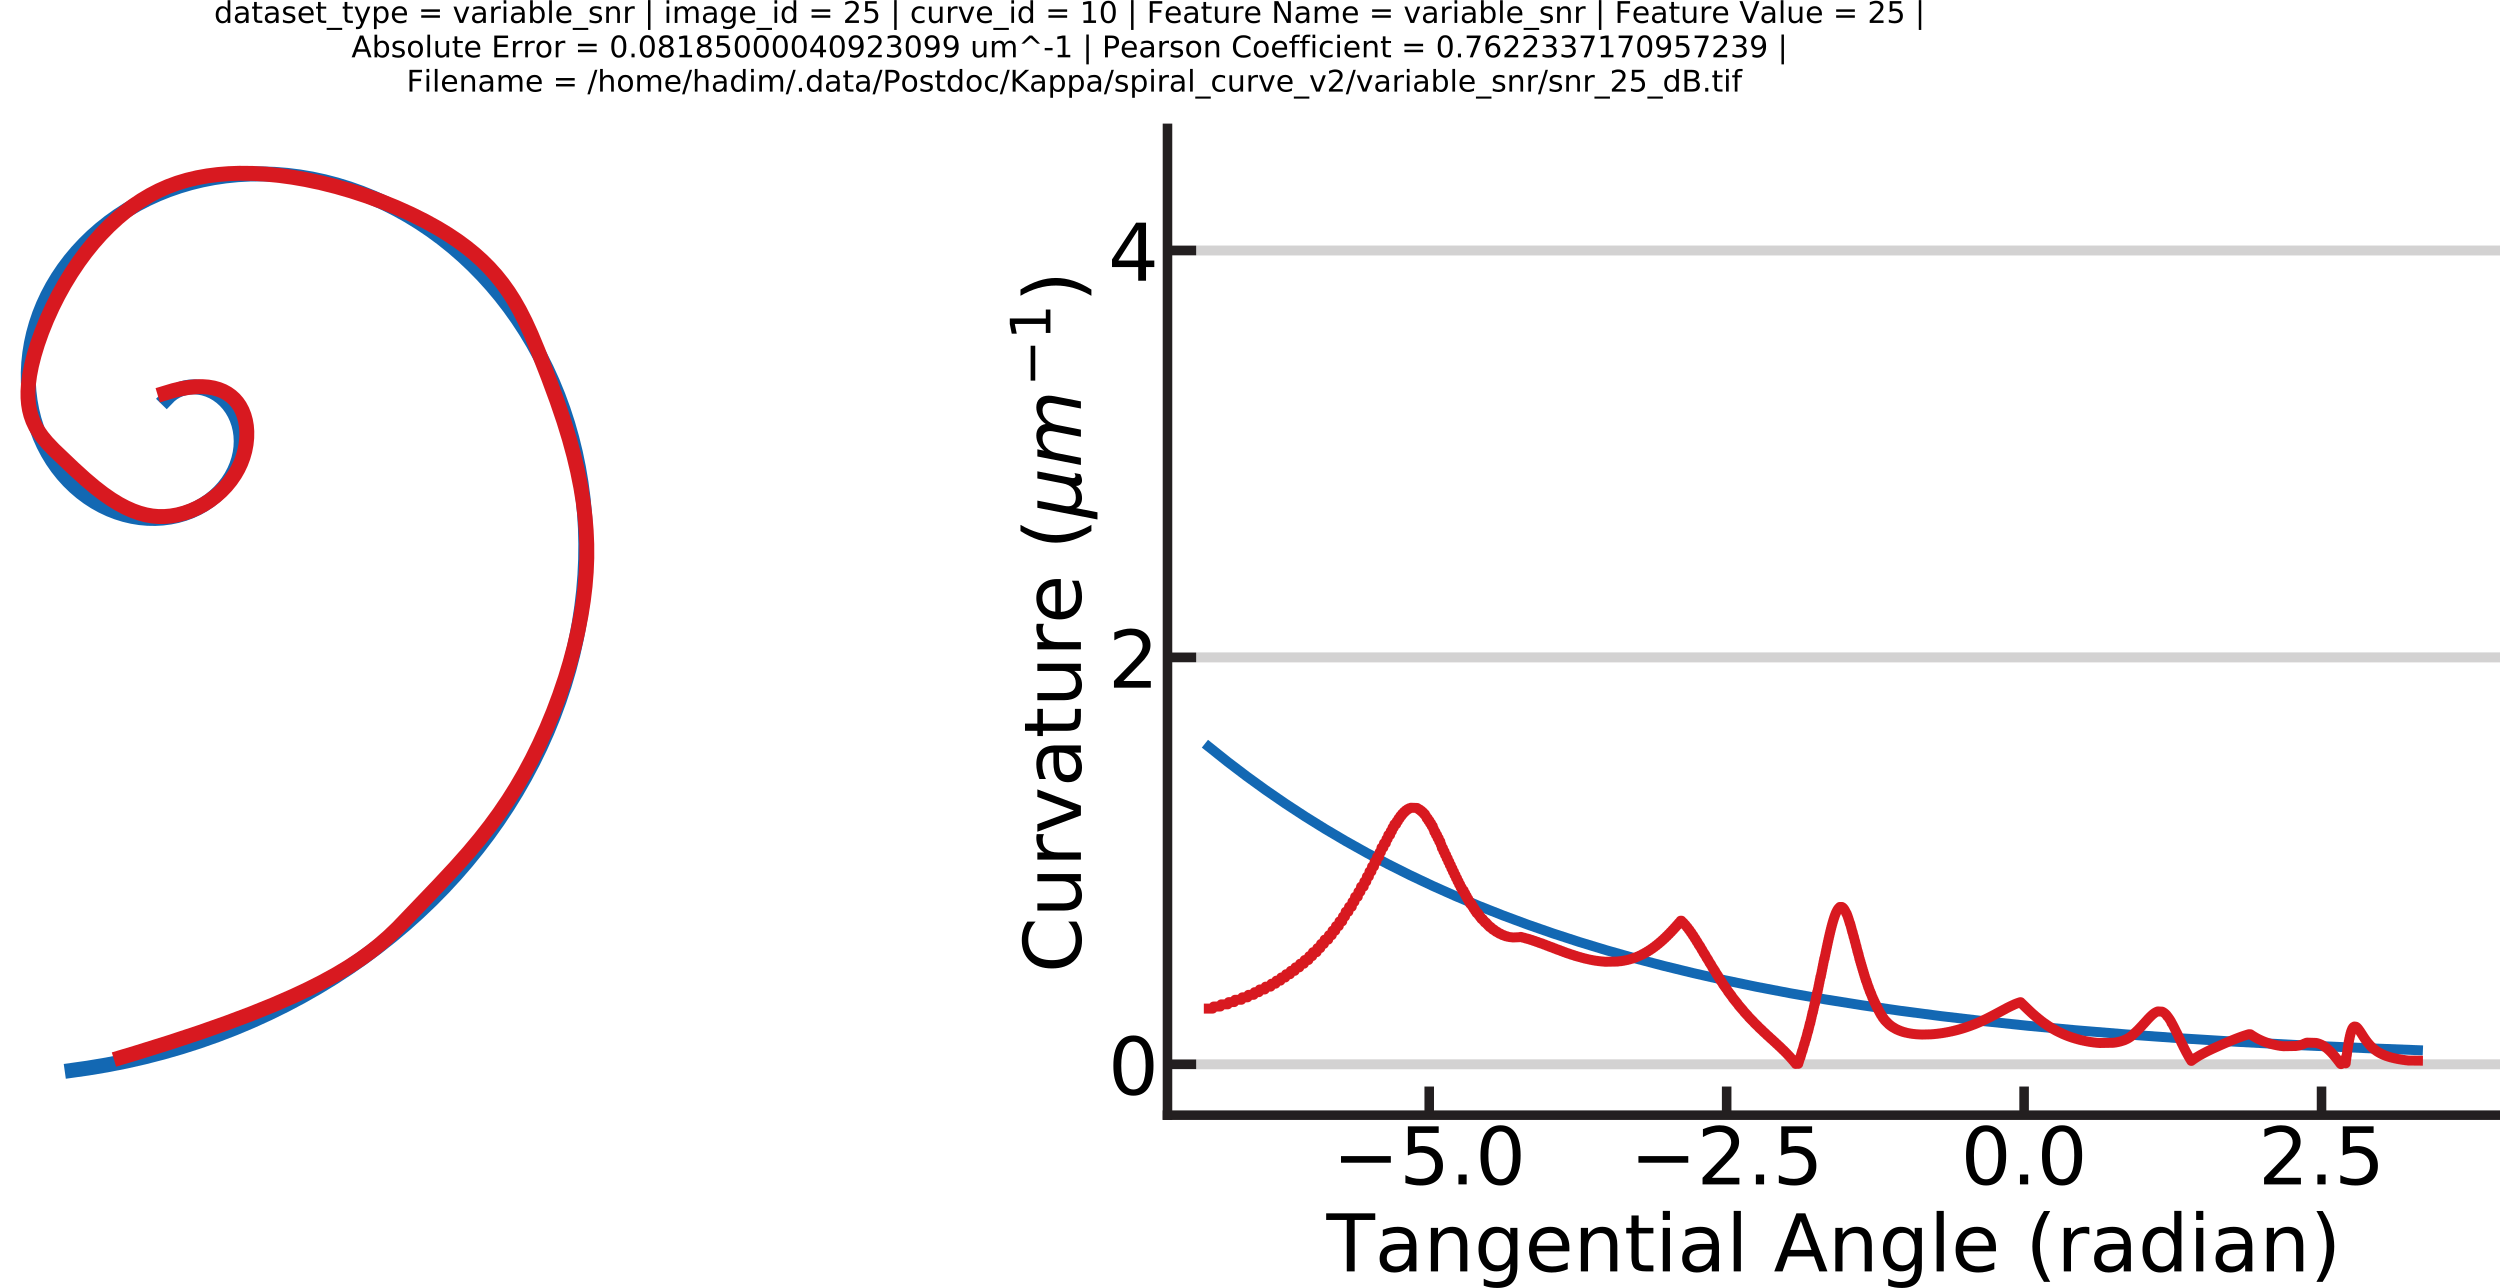 <?xml version="1.0" encoding="utf-8" standalone="no"?>
<!DOCTYPE svg PUBLIC "-//W3C//DTD SVG 1.1//EN"
  "http://www.w3.org/Graphics/SVG/1.1/DTD/svg11.dtd">
<!-- Created with matplotlib (https://matplotlib.org/) -->
<svg height="517.636pt" version="1.1" viewBox="0 0 1004.772 517.636" width="1004.772pt" xmlns="http://www.w3.org/2000/svg" xmlns:xlink="http://www.w3.org/1999/xlink">
 <defs>
  <style type="text/css">
*{stroke-linecap:butt;stroke-linejoin:round;}
  </style>
 </defs>
 <g id="figure_1">
  <g id="patch_1">
   <path d="M 0 517.636 
L 1004.772 517.636 
L 1004.772 0 
L 0 0 
z
" style="fill:none;"/>
  </g>
  <g id="axes_1">
   <g id="line2d_1">
    <path clip-path="url(#p54beb6bd4a)" d="M 66.957 160.229 
L 68.143 159.012 
L 69.481 157.962 
L 70.941 157.092 
L 72.592 156.373 
L 74.319 155.866 
L 76.095 155.571 
L 77.994 155.485 
L 79.889 155.623 
L 81.756 155.977 
L 83.667 156.57 
L 85.5 157.372 
L 87.235 158.369 
L 88.934 159.604 
L 90.492 161.013 
L 91.896 162.576 
L 93.192 164.355 
L 94.301 166.256 
L 95.218 168.257 
L 95.967 170.432 
L 96.503 172.67 
L 96.825 174.948 
L 96.938 177.347 
L 96.828 179.745 
L 96.503 182.124 
L 95.943 184.562 
L 95.169 186.94 
L 94.192 189.243 
L 92.974 191.541 
L 91.564 193.727 
L 89.977 195.789 
L 88.157 197.786 
L 86.18 199.626 
L 84.062 201.303 
L 81.733 202.861 
L 79.289 204.23 
L 76.746 205.406 
L 74.027 206.418 
L 71.238 207.22 
L 68.397 207.811 
L 65.421 208.204 
L 62.424 208.375 
L 59.323 208.325 
L 56.233 208.05 
L 53.171 207.554 
L 50.055 206.821 
L 46.997 205.869 
L 44.013 204.709 
L 41.025 203.304 
L 38.139 201.699 
L 35.367 199.905 
L 32.639 197.871 
L 30.053 195.661 
L 27.614 193.289 
L 25.267 190.69 
L 23.091 187.945 
L 21.091 185.07 
L 19.224 181.99 
L 17.552 178.799 
L 16.077 175.512 
L 14.77 172.048 
L 13.674 168.511 
L 12.79 164.916 
L 12.102 161.176 
L 11.635 157.403 
L 11.387 153.608 
L 11.356 149.706 
L 11.549 145.808 
L 11.961 141.927 
L 12.605 137.976 
L 13.469 134.068 
L 14.545 130.212 
L 15.862 126.327 
L 17.388 122.518 
L 19.116 118.797 
L 21.086 115.084 
L 23.25 111.481 
L 25.599 107.996 
L 28.185 104.557 
L 30.946 101.257 
L 33.872 98.101 
L 37.025 95.028 
L 40.329 92.118 
L 43.774 89.376 
L 47.432 86.749 
L 51.215 84.306 
L 55.112 82.05 
L 59.203 79.939 
L 63.391 78.028 
L 67.665 76.318 
L 72.11 74.779 
L 76.622 73.452 
L 81.191 72.336 
L 85.905 71.413 
L 90.657 70.71 
L 95.535 70.215 
L 100.431 69.944 
L 105.335 69.895 
L 110.335 70.07 
L 115.323 70.468 
L 120.288 71.088 
L 125.32 71.942 
L 130.309 73.016 
L 135.248 74.305 
L 140.221 75.836 
L 145.124 77.58 
L 149.949 79.53 
L 154.778 81.724 
L 159.51 84.119 
L 164.138 86.71 
L 168.74 89.543 
L 173.221 92.563 
L 177.575 95.765 
L 181.873 99.203 
L 186.028 102.813 
L 190.035 106.586 
L 193.958 110.588 
L 197.718 114.743 
L 201.313 119.043 
L 204.797 123.56 
L 208.102 128.209 
L 211.225 132.983 
L 214.213 137.959 
L 217.008 143.046 
L 219.608 148.235 
L 222.051 153.611 
L 224.29 159.074 
L 226.323 164.617 
L 228.18 170.328 
L 229.825 176.103 
L 231.256 181.934 
L 232.494 187.912 
L 233.513 193.931 
L 234.315 199.983 
L 234.908 206.159 
L 235.28 212.352 
L 235.432 218.555 
L 235.364 224.86 
L 235.073 231.158 
L 234.564 237.442 
L 233.824 243.804 
L 232.865 250.137 
L 231.689 256.433 
L 230.276 262.783 
L 228.648 269.08 
L 226.778 275.415 
L 224.694 281.683 
L 222.401 287.877 
L 219.865 294.084 
L 217.122 300.203 
L 214.178 306.227 
L 210.991 312.24 
L 207.608 318.144 
L 204.034 323.936 
L 200.219 329.692 
L 196.22 335.321 
L 192.042 340.819 
L 187.627 346.258 
L 183.042 351.554 
L 178.291 356.703 
L 173.31 361.77 
L 168.173 366.679 
L 162.885 371.425 
L 157.376 376.07 
L 151.726 380.541 
L 145.941 384.838 
L 139.945 389.012 
L 133.825 393.001 
L 127.587 396.804 
L 121.15 400.466 
L 114.606 403.933 
L 107.961 407.203 
L 101.131 410.315 
L 94.212 413.224 
L 87.21 415.928 
L 80.037 418.458 
L 72.794 420.777 
L 65.486 422.886 
L 58.023 424.806 
L 50.508 426.511 
L 42.947 428 
L 35.248 429.289 
L 29.005 430.169 
L 29.005 430.169 
" style="fill:none;stroke:#1368b3;stroke-linecap:square;stroke-width:6;"/>
   </g>
   <g id="line2d_2">
    <path clip-path="url(#p54beb6bd4a)" d="M 66.263 158.003 
L 69.68 156.973 
L 69.68 156.973 
L 72.883 156.21 
L 72.883 156.21 
L 75.878 155.701 
L 75.878 155.701 
L 78.669 155.434 
L 78.669 155.434 
L 81.26 155.394 
L 81.26 155.394 
L 83.656 155.57 
L 83.656 155.57 
L 85.86 155.948 
L 85.86 155.948 
L 87.879 156.516 
L 87.879 156.516 
L 89.715 157.26 
L 89.715 157.26 
L 91.374 158.168 
L 91.374 158.168 
L 92.86 159.226 
L 92.86 159.226 
L 94.178 160.422 
L 94.178 160.422 
L 95.332 161.743 
L 95.332 161.743 
L 96.326 163.175 
L 96.326 163.175 
L 97.314 165.024 
L 97.314 165.024 
L 98.088 166.993 
L 98.088 166.993 
L 98.653 169.059 
L 98.653 169.059 
L 99.019 171.201 
L 99.019 171.201 
L 99.192 173.396 
L 99.192 173.396 
L 99.161 175.993 
L 99.161 175.993 
L 98.892 178.598 
L 98.892 178.598 
L 98.396 181.173 
L 98.396 181.173 
L 97.685 183.684 
L 97.685 183.684 
L 96.773 186.108 
L 96.773 186.108 
L 95.672 188.438 
L 95.672 188.438 
L 94.396 190.667 
L 94.396 190.667 
L 92.737 193.083 
L 92.737 193.083 
L 90.886 195.349 
L 90.886 195.349 
L 88.859 197.455 
L 88.859 197.455 
L 86.678 199.392 
L 86.678 199.392 
L 84.361 201.149 
L 84.361 201.149 
L 81.927 202.718 
L 81.927 202.718 
L 79.395 204.087 
L 79.395 204.087 
L 76.786 205.248 
L 76.786 205.248 
L 74.117 206.191 
L 74.117 206.191 
L 71.409 206.906 
L 71.409 206.906 
L 68.681 207.382 
L 68.681 207.382 
L 65.951 207.611 
L 65.951 207.611 
L 63.577 207.601 
L 63.577 207.601 
L 61.229 207.389 
L 61.229 207.389 
L 58.581 206.911 
L 58.581 206.911 
L 55.972 206.202 
L 55.972 206.202 
L 53.404 205.281 
L 53.404 205.281 
L 50.566 204.018 
L 50.566 204.018 
L 47.783 202.543 
L 47.783 202.543 
L 44.758 200.689 
L 44.758 200.689 
L 41.514 198.436 
L 41.514 198.436 
L 38.079 195.781 
L 38.079 195.781 
L 34.215 192.515 
L 34.215 192.515 
L 29.483 188.216 
L 29.483 188.216 
L 21.572 180.68 
L 21.572 180.68 
L 18.836 177.794 
L 18.836 177.794 
L 16.943 175.507 
L 16.943 175.507 
L 15.424 173.353 
L 15.424 173.353 
L 14.24 171.331 
L 14.24 171.331 
L 13.229 169.182 
L 13.229 169.182 
L 12.407 166.88 
L 12.407 166.88 
L 11.855 164.721 
L 11.855 164.721 
L 11.471 162.408 
L 11.471 162.408 
L 11.265 159.924 
L 11.265 159.924 
L 11.248 157.252 
L 11.248 157.252 
L 11.431 154.375 
L 11.431 154.375 
L 11.898 150.813 
L 11.898 150.813 
L 12.655 146.936 
L 12.655 146.936 
L 13.719 142.721 
L 13.719 142.721 
L 15.095 138.193 
L 15.095 138.193 
L 16.784 133.41 
L 16.784 133.41 
L 18.787 128.431 
L 18.787 128.431 
L 21.105 123.315 
L 21.105 123.315 
L 23.391 118.774 
L 23.391 118.774 
L 25.919 114.213 
L 25.919 114.213 
L 28.689 109.672 
L 28.689 109.672 
L 31.7 105.191 
L 31.7 105.191 
L 34.475 101.428 
L 34.475 101.428 
L 37.428 97.763 
L 37.428 97.763 
L 40.559 94.221 
L 40.559 94.221 
L 43.869 90.827 
L 43.869 90.827 
L 47.359 87.606 
L 47.359 87.606 
L 50.403 85.072 
L 50.403 85.072 
L 53.573 82.69 
L 53.573 82.69 
L 56.867 80.474 
L 56.867 80.474 
L 60.285 78.44 
L 60.285 78.44 
L 63.829 76.6 
L 63.829 76.6 
L 67.498 74.97 
L 67.498 74.97 
L 71.292 73.564 
L 71.292 73.564 
L 75.207 72.387 
L 75.207 72.387 
L 79.23 71.43 
L 79.23 71.43 
L 83.35 70.687 
L 83.35 70.687 
L 87.555 70.147 
L 87.555 70.147 
L 91.834 69.803 
L 91.834 69.803 
L 96.174 69.645 
L 96.174 69.645 
L 101.446 69.692 
L 101.446 69.692 
L 106.77 69.981 
L 106.77 69.981 
L 112.125 70.498 
L 112.125 70.498 
L 117.489 71.228 
L 117.489 71.228 
L 122.844 72.156 
L 122.844 72.156 
L 129.051 73.471 
L 129.051 73.471 
L 135.184 75.013 
L 135.184 75.013 
L 141.211 76.759 
L 141.211 76.759 
L 147.098 78.686 
L 147.098 78.686 
L 152.815 80.769 
L 152.815 80.769 
L 159.096 83.314 
L 159.096 83.314 
L 165.063 85.998 
L 165.063 85.998 
L 170.668 88.788 
L 170.668 88.788 
L 175.86 91.65 
L 175.86 91.65 
L 180.042 94.191 
L 180.042 94.191 
L 183.899 96.766 
L 183.899 96.766 
L 187.452 99.38 
L 187.452 99.38 
L 190.721 102.035 
L 190.721 102.035 
L 193.725 104.734 
L 193.725 104.734 
L 196.487 107.481 
L 196.487 107.481 
L 199.37 110.683 
L 199.37 110.683 
L 201.99 113.956 
L 201.99 113.956 
L 204.379 117.305 
L 204.379 117.305 
L 206.567 120.735 
L 206.567 120.735 
L 208.823 124.697 
L 208.823 124.697 
L 211.127 129.234 
L 211.127 129.234 
L 213.483 134.4 
L 213.483 134.4 
L 216.129 140.76 
L 216.129 140.76 
L 220.382 151.662 
L 220.382 151.662 
L 223.846 161.058 
L 223.846 161.058 
L 226.596 169.158 
L 226.596 169.158 
L 228.803 176.346 
L 228.803 176.346 
L 230.653 183.123 
L 230.653 183.123 
L 232.153 189.434 
L 232.153 189.434 
L 233.444 195.881 
L 233.444 195.881 
L 234.401 201.793 
L 234.401 201.793 
L 235.137 207.806 
L 235.137 207.806 
L 235.587 213.23 
L 235.587 213.23 
L 235.827 218.727 
L 235.827 218.727 
L 235.839 224.292 
L 235.839 224.292 
L 235.609 229.921 
L 235.609 229.921 
L 235.144 235.601 
L 235.144 235.601 
L 234.455 241.313 
L 234.455 241.313 
L 233.554 247.042 
L 233.554 247.042 
L 232.304 253.484 
L 232.304 253.484 
L 230.819 259.901 
L 230.819 259.901 
L 229.117 266.269 
L 229.117 266.269 
L 227.216 272.562 
L 227.216 272.562 
L 224.891 279.438 
L 224.891 279.438 
L 222.365 286.16 
L 222.365 286.16 
L 219.664 292.693 
L 219.664 292.693 
L 216.81 299.006 
L 216.81 299.006 
L 213.827 305.064 
L 213.827 305.064 
L 210.741 310.835 
L 210.741 310.835 
L 207.572 316.292 
L 207.572 316.292 
L 204.333 321.45 
L 204.333 321.45 
L 200.695 326.813 
L 200.695 326.813 
L 196.99 331.885 
L 196.99 331.885 
L 192.882 337.132 
L 192.882 337.132 
L 188.368 342.533 
L 188.368 342.533 
L 183.097 348.478 
L 183.097 348.478 
L 176.362 355.711 
L 176.362 355.711 
L 159.854 372.961 
L 159.854 372.961 
L 156.196 376.458 
L 156.196 376.458 
L 152.562 379.636 
L 152.562 379.636 
L 148.996 382.48 
L 148.996 382.48 
L 144.991 385.393 
L 144.991 385.393 
L 140.474 388.383 
L 140.474 388.383 
L 135.369 391.458 
L 135.369 391.458 
L 129.603 394.626 
L 129.603 394.626 
L 124.078 397.423 
L 124.078 397.423 
L 117.965 400.301 
L 117.965 400.301 
L 110.029 403.766 
L 110.029 403.766 
L 101.156 407.357 
L 101.156 407.357 
L 91.27 411.081 
L 91.27 411.081 
L 80.299 414.948 
L 80.299 414.948 
L 68.167 418.964 
L 68.167 418.964 
L 54.801 423.14 
L 54.801 423.14 
L 48.676 424.98 
L 48.676 424.98 
" style="fill:none;stroke:#d81920;stroke-linecap:square;stroke-width:6;"/>
   </g>
  </g>
  <g id="axes_2">
   <g id="patch_2">
    <path d="M 469.222 448.196 
L 1004.772 448.196 
L 1004.772 51.606 
L 469.222 51.606 
z
" style="fill:none;"/>
   </g>
   <g id="matplotlib.axis_1">
    <g id="xtick_1">
     <g id="line2d_3">
      <defs>
       <path d="M 0 0 
L 0 -11.52 
" id="m63eb8d336c" style="stroke:#231f20;stroke-width:3.84;"/>
      </defs>
      <g>
       <use style="fill:#231f20;stroke:#231f20;stroke-width:3.84;" x="574.419" xlink:href="#m63eb8d336c" y="448.196"/>
      </g>
     </g>
     <g id="text_1">
      <!-- −5.0 -->
      <defs>
       <path d="M 10.594 35.5 
L 73.188 35.5 
L 73.188 27.203 
L 10.594 27.203 
z
" id="DejaVuSans-8722"/>
       <path d="M 10.797 72.906 
L 49.516 72.906 
L 49.516 64.594 
L 19.828 64.594 
L 19.828 46.734 
Q 21.969 47.469 24.109 47.828 
Q 26.266 48.188 28.422 48.188 
Q 40.625 48.188 47.75 41.5 
Q 54.891 34.812 54.891 23.391 
Q 54.891 11.625 47.562 5.094 
Q 40.234 -1.422 26.906 -1.422 
Q 22.312 -1.422 17.547 -0.641 
Q 12.797 0.141 7.719 1.703 
L 7.719 11.625 
Q 12.109 9.234 16.797 8.062 
Q 21.484 6.891 26.703 6.891 
Q 35.156 6.891 40.078 11.328 
Q 45.016 15.766 45.016 23.391 
Q 45.016 31 40.078 35.438 
Q 35.156 39.891 26.703 39.891 
Q 22.75 39.891 18.812 39.016 
Q 14.891 38.141 10.797 36.281 
z
" id="DejaVuSans-53"/>
       <path d="M 10.688 12.406 
L 21 12.406 
L 21 0 
L 10.688 0 
z
" id="DejaVuSans-46"/>
       <path d="M 31.781 66.406 
Q 24.172 66.406 20.328 58.906 
Q 16.5 51.422 16.5 36.375 
Q 16.5 21.391 20.328 13.891 
Q 24.172 6.391 31.781 6.391 
Q 39.453 6.391 43.281 13.891 
Q 47.125 21.391 47.125 36.375 
Q 47.125 51.422 43.281 58.906 
Q 39.453 66.406 31.781 66.406 
z
M 31.781 74.219 
Q 44.047 74.219 50.516 64.516 
Q 56.984 54.828 56.984 36.375 
Q 56.984 17.969 50.516 8.266 
Q 44.047 -1.422 31.781 -1.422 
Q 19.531 -1.422 13.062 8.266 
Q 6.594 17.969 6.594 36.375 
Q 6.594 54.828 13.062 64.516 
Q 19.531 74.219 31.781 74.219 
z
" id="DejaVuSans-48"/>
      </defs>
      <g transform="translate(535.567 476.011)scale(0.32 -0.32)">
       <use xlink:href="#DejaVuSans-8722"/>
       <use x="83.789" xlink:href="#DejaVuSans-53"/>
       <use x="147.412" xlink:href="#DejaVuSans-46"/>
       <use x="179.199" xlink:href="#DejaVuSans-48"/>
      </g>
     </g>
    </g>
    <g id="xtick_2">
     <g id="line2d_4">
      <g>
       <use style="fill:#231f20;stroke:#231f20;stroke-width:3.84;" x="693.962" xlink:href="#m63eb8d336c" y="448.196"/>
      </g>
     </g>
     <g id="text_2">
      <!-- −2.5 -->
      <defs>
       <path d="M 19.188 8.297 
L 53.609 8.297 
L 53.609 0 
L 7.328 0 
L 7.328 8.297 
Q 12.938 14.109 22.625 23.891 
Q 32.328 33.688 34.812 36.531 
Q 39.547 41.844 41.422 45.531 
Q 43.312 49.219 43.312 52.781 
Q 43.312 58.594 39.234 62.25 
Q 35.156 65.922 28.609 65.922 
Q 23.969 65.922 18.812 64.312 
Q 13.672 62.703 7.812 59.422 
L 7.812 69.391 
Q 13.766 71.781 18.938 73 
Q 24.125 74.219 28.422 74.219 
Q 39.75 74.219 46.484 68.547 
Q 53.219 62.891 53.219 53.422 
Q 53.219 48.922 51.531 44.891 
Q 49.859 40.875 45.406 35.406 
Q 44.188 33.984 37.641 27.219 
Q 31.109 20.453 19.188 8.297 
z
" id="DejaVuSans-50"/>
      </defs>
      <g transform="translate(655.109 476.011)scale(0.32 -0.32)">
       <use xlink:href="#DejaVuSans-8722"/>
       <use x="83.789" xlink:href="#DejaVuSans-50"/>
       <use x="147.412" xlink:href="#DejaVuSans-46"/>
       <use x="179.199" xlink:href="#DejaVuSans-53"/>
      </g>
     </g>
    </g>
    <g id="xtick_3">
     <g id="line2d_5">
      <g>
       <use style="fill:#231f20;stroke:#231f20;stroke-width:3.84;" x="813.504" xlink:href="#m63eb8d336c" y="448.196"/>
      </g>
     </g>
     <g id="text_3">
      <!-- 0.0 -->
      <g transform="translate(788.059 476.011)scale(0.32 -0.32)">
       <use xlink:href="#DejaVuSans-48"/>
       <use x="63.623" xlink:href="#DejaVuSans-46"/>
       <use x="95.41" xlink:href="#DejaVuSans-48"/>
      </g>
     </g>
    </g>
    <g id="xtick_4">
     <g id="line2d_6">
      <g>
       <use style="fill:#231f20;stroke:#231f20;stroke-width:3.84;" x="933.046" xlink:href="#m63eb8d336c" y="448.196"/>
      </g>
     </g>
     <g id="text_4">
      <!-- 2.5 -->
      <g transform="translate(907.601 476.011)scale(0.32 -0.32)">
       <use xlink:href="#DejaVuSans-50"/>
       <use x="63.623" xlink:href="#DejaVuSans-46"/>
       <use x="95.41" xlink:href="#DejaVuSans-53"/>
      </g>
     </g>
    </g>
    <g id="text_5">
     <!-- Tangential Angle (radian) -->
     <defs>
      <path d="M -0.297 72.906 
L 61.375 72.906 
L 61.375 64.594 
L 35.5 64.594 
L 35.5 0 
L 25.594 0 
L 25.594 64.594 
L -0.297 64.594 
z
" id="DejaVuSans-84"/>
      <path d="M 34.281 27.484 
Q 23.391 27.484 19.188 25 
Q 14.984 22.516 14.984 16.5 
Q 14.984 11.719 18.141 8.906 
Q 21.297 6.109 26.703 6.109 
Q 34.188 6.109 38.703 11.406 
Q 43.219 16.703 43.219 25.484 
L 43.219 27.484 
z
M 52.203 31.203 
L 52.203 0 
L 43.219 0 
L 43.219 8.297 
Q 40.141 3.328 35.547 0.953 
Q 30.953 -1.422 24.312 -1.422 
Q 15.922 -1.422 10.953 3.297 
Q 6 8.016 6 15.922 
Q 6 25.141 12.172 29.828 
Q 18.359 34.516 30.609 34.516 
L 43.219 34.516 
L 43.219 35.406 
Q 43.219 41.609 39.141 45 
Q 35.062 48.391 27.688 48.391 
Q 23 48.391 18.547 47.266 
Q 14.109 46.141 10.016 43.891 
L 10.016 52.203 
Q 14.938 54.109 19.578 55.047 
Q 24.219 56 28.609 56 
Q 40.484 56 46.344 49.844 
Q 52.203 43.703 52.203 31.203 
z
" id="DejaVuSans-97"/>
      <path d="M 54.891 33.016 
L 54.891 0 
L 45.906 0 
L 45.906 32.719 
Q 45.906 40.484 42.875 44.328 
Q 39.844 48.188 33.797 48.188 
Q 26.516 48.188 22.312 43.547 
Q 18.109 38.922 18.109 30.906 
L 18.109 0 
L 9.078 0 
L 9.078 54.688 
L 18.109 54.688 
L 18.109 46.188 
Q 21.344 51.125 25.703 53.562 
Q 30.078 56 35.797 56 
Q 45.219 56 50.047 50.172 
Q 54.891 44.344 54.891 33.016 
z
" id="DejaVuSans-110"/>
      <path d="M 45.406 27.984 
Q 45.406 37.75 41.375 43.109 
Q 37.359 48.484 30.078 48.484 
Q 22.859 48.484 18.828 43.109 
Q 14.797 37.75 14.797 27.984 
Q 14.797 18.266 18.828 12.891 
Q 22.859 7.516 30.078 7.516 
Q 37.359 7.516 41.375 12.891 
Q 45.406 18.266 45.406 27.984 
z
M 54.391 6.781 
Q 54.391 -7.172 48.188 -13.984 
Q 42 -20.797 29.203 -20.797 
Q 24.469 -20.797 20.266 -20.094 
Q 16.062 -19.391 12.109 -17.922 
L 12.109 -9.188 
Q 16.062 -11.328 19.922 -12.344 
Q 23.781 -13.375 27.781 -13.375 
Q 36.625 -13.375 41.016 -8.766 
Q 45.406 -4.156 45.406 5.172 
L 45.406 9.625 
Q 42.625 4.781 38.281 2.391 
Q 33.938 0 27.875 0 
Q 17.828 0 11.672 7.656 
Q 5.516 15.328 5.516 27.984 
Q 5.516 40.672 11.672 48.328 
Q 17.828 56 27.875 56 
Q 33.938 56 38.281 53.609 
Q 42.625 51.219 45.406 46.391 
L 45.406 54.688 
L 54.391 54.688 
z
" id="DejaVuSans-103"/>
      <path d="M 56.203 29.594 
L 56.203 25.203 
L 14.891 25.203 
Q 15.484 15.922 20.484 11.062 
Q 25.484 6.203 34.422 6.203 
Q 39.594 6.203 44.453 7.469 
Q 49.312 8.734 54.109 11.281 
L 54.109 2.781 
Q 49.266 0.734 44.188 -0.344 
Q 39.109 -1.422 33.891 -1.422 
Q 20.797 -1.422 13.156 6.188 
Q 5.516 13.812 5.516 26.812 
Q 5.516 40.234 12.766 48.109 
Q 20.016 56 32.328 56 
Q 43.359 56 49.781 48.891 
Q 56.203 41.797 56.203 29.594 
z
M 47.219 32.234 
Q 47.125 39.594 43.094 43.984 
Q 39.062 48.391 32.422 48.391 
Q 24.906 48.391 20.391 44.141 
Q 15.875 39.891 15.188 32.172 
z
" id="DejaVuSans-101"/>
      <path d="M 18.312 70.219 
L 18.312 54.688 
L 36.812 54.688 
L 36.812 47.703 
L 18.312 47.703 
L 18.312 18.016 
Q 18.312 11.328 20.141 9.422 
Q 21.969 7.516 27.594 7.516 
L 36.812 7.516 
L 36.812 0 
L 27.594 0 
Q 17.188 0 13.234 3.875 
Q 9.281 7.766 9.281 18.016 
L 9.281 47.703 
L 2.688 47.703 
L 2.688 54.688 
L 9.281 54.688 
L 9.281 70.219 
z
" id="DejaVuSans-116"/>
      <path d="M 9.422 54.688 
L 18.406 54.688 
L 18.406 0 
L 9.422 0 
z
M 9.422 75.984 
L 18.406 75.984 
L 18.406 64.594 
L 9.422 64.594 
z
" id="DejaVuSans-105"/>
      <path d="M 9.422 75.984 
L 18.406 75.984 
L 18.406 0 
L 9.422 0 
z
" id="DejaVuSans-108"/>
      <path id="DejaVuSans-32"/>
      <path d="M 34.188 63.188 
L 20.797 26.906 
L 47.609 26.906 
z
M 28.609 72.906 
L 39.797 72.906 
L 67.578 0 
L 57.328 0 
L 50.688 18.703 
L 17.828 18.703 
L 11.188 0 
L 0.781 0 
z
" id="DejaVuSans-65"/>
      <path d="M 31 75.875 
Q 24.469 64.656 21.281 53.656 
Q 18.109 42.672 18.109 31.391 
Q 18.109 20.125 21.312 9.062 
Q 24.516 -2 31 -13.188 
L 23.188 -13.188 
Q 15.875 -1.703 12.234 9.375 
Q 8.594 20.453 8.594 31.391 
Q 8.594 42.281 12.203 53.312 
Q 15.828 64.359 23.188 75.875 
z
" id="DejaVuSans-40"/>
      <path d="M 41.109 46.297 
Q 39.594 47.172 37.812 47.578 
Q 36.031 48 33.891 48 
Q 26.266 48 22.188 43.047 
Q 18.109 38.094 18.109 28.812 
L 18.109 0 
L 9.078 0 
L 9.078 54.688 
L 18.109 54.688 
L 18.109 46.188 
Q 20.953 51.172 25.484 53.578 
Q 30.031 56 36.531 56 
Q 37.453 56 38.578 55.875 
Q 39.703 55.766 41.062 55.516 
z
" id="DejaVuSans-114"/>
      <path d="M 45.406 46.391 
L 45.406 75.984 
L 54.391 75.984 
L 54.391 0 
L 45.406 0 
L 45.406 8.203 
Q 42.578 3.328 38.25 0.953 
Q 33.938 -1.422 27.875 -1.422 
Q 17.969 -1.422 11.734 6.484 
Q 5.516 14.406 5.516 27.297 
Q 5.516 40.188 11.734 48.094 
Q 17.969 56 27.875 56 
Q 33.938 56 38.25 53.625 
Q 42.578 51.266 45.406 46.391 
z
M 14.797 27.297 
Q 14.797 17.391 18.875 11.75 
Q 22.953 6.109 30.078 6.109 
Q 37.203 6.109 41.297 11.75 
Q 45.406 17.391 45.406 27.297 
Q 45.406 37.203 41.297 42.844 
Q 37.203 48.484 30.078 48.484 
Q 22.953 48.484 18.875 42.844 
Q 14.797 37.203 14.797 27.297 
z
" id="DejaVuSans-100"/>
      <path d="M 8.016 75.875 
L 15.828 75.875 
Q 23.141 64.359 26.781 53.312 
Q 30.422 42.281 30.422 31.391 
Q 30.422 20.453 26.781 9.375 
Q 23.141 -1.703 15.828 -13.188 
L 8.016 -13.188 
Q 14.5 -2 17.703 9.062 
Q 20.906 20.125 20.906 31.391 
Q 20.906 42.672 17.703 53.656 
Q 14.5 64.656 8.016 75.875 
z
" id="DejaVuSans-41"/>
     </defs>
     <g transform="translate(533.092 510.981)scale(0.32 -0.32)">
      <use xlink:href="#DejaVuSans-84"/>
      <use x="60.834" xlink:href="#DejaVuSans-97"/>
      <use x="122.113" xlink:href="#DejaVuSans-110"/>
      <use x="185.492" xlink:href="#DejaVuSans-103"/>
      <use x="248.969" xlink:href="#DejaVuSans-101"/>
      <use x="310.492" xlink:href="#DejaVuSans-110"/>
      <use x="373.871" xlink:href="#DejaVuSans-116"/>
      <use x="413.08" xlink:href="#DejaVuSans-105"/>
      <use x="440.863" xlink:href="#DejaVuSans-97"/>
      <use x="502.143" xlink:href="#DejaVuSans-108"/>
      <use x="529.926" xlink:href="#DejaVuSans-32"/>
      <use x="561.713" xlink:href="#DejaVuSans-65"/>
      <use x="630.121" xlink:href="#DejaVuSans-110"/>
      <use x="693.5" xlink:href="#DejaVuSans-103"/>
      <use x="756.977" xlink:href="#DejaVuSans-108"/>
      <use x="784.76" xlink:href="#DejaVuSans-101"/>
      <use x="846.283" xlink:href="#DejaVuSans-32"/>
      <use x="878.07" xlink:href="#DejaVuSans-40"/>
      <use x="917.084" xlink:href="#DejaVuSans-114"/>
      <use x="958.197" xlink:href="#DejaVuSans-97"/>
      <use x="1019.477" xlink:href="#DejaVuSans-100"/>
      <use x="1082.953" xlink:href="#DejaVuSans-105"/>
      <use x="1110.736" xlink:href="#DejaVuSans-97"/>
      <use x="1172.016" xlink:href="#DejaVuSans-110"/>
      <use x="1235.395" xlink:href="#DejaVuSans-41"/>
     </g>
    </g>
   </g>
   <g id="matplotlib.axis_2">
    <g id="ytick_1">
     <g id="line2d_7">
      <path clip-path="url(#p84a6dab62f)" d="M 469.222 427.753 
L 1004.772 427.753 
" style="fill:none;stroke:#231f20;stroke-linecap:square;stroke-opacity:0.2;stroke-width:4;"/>
     </g>
     <g id="line2d_8">
      <defs>
       <path d="M 0 0 
L 11.52 0 
" id="m22cedc6c7f" style="stroke:#231f20;stroke-width:3.84;"/>
      </defs>
      <g>
       <use style="fill:#231f20;stroke:#231f20;stroke-width:3.84;" x="469.222" xlink:href="#m22cedc6c7f" y="427.753"/>
      </g>
     </g>
     <g id="text_6">
      <!-- 0 -->
      <g transform="translate(445.362 439.911)scale(0.32 -0.32)">
       <use xlink:href="#DejaVuSans-48"/>
      </g>
     </g>
    </g>
    <g id="ytick_2">
     <g id="line2d_9">
      <path clip-path="url(#p84a6dab62f)" d="M 469.222 264.211 
L 1004.772 264.211 
" style="fill:none;stroke:#231f20;stroke-linecap:square;stroke-opacity:0.2;stroke-width:4;"/>
     </g>
     <g id="line2d_10">
      <g>
       <use style="fill:#231f20;stroke:#231f20;stroke-width:3.84;" x="469.222" xlink:href="#m22cedc6c7f" y="264.211"/>
      </g>
     </g>
     <g id="text_7">
      <!-- 2 -->
      <g transform="translate(445.362 276.368)scale(0.32 -0.32)">
       <use xlink:href="#DejaVuSans-50"/>
      </g>
     </g>
    </g>
    <g id="ytick_3">
     <g id="line2d_11">
      <path clip-path="url(#p84a6dab62f)" d="M 469.222 100.669 
L 1004.772 100.669 
" style="fill:none;stroke:#231f20;stroke-linecap:square;stroke-opacity:0.2;stroke-width:4;"/>
     </g>
     <g id="line2d_12">
      <g>
       <use style="fill:#231f20;stroke:#231f20;stroke-width:3.84;" x="469.222" xlink:href="#m22cedc6c7f" y="100.669"/>
      </g>
     </g>
     <g id="text_8">
      <!-- 4 -->
      <defs>
       <path d="M 37.797 64.312 
L 12.891 25.391 
L 37.797 25.391 
z
M 35.203 72.906 
L 47.609 72.906 
L 47.609 25.391 
L 58.016 25.391 
L 58.016 17.188 
L 47.609 17.188 
L 47.609 0 
L 37.797 0 
L 37.797 17.188 
L 4.891 17.188 
L 4.891 26.703 
z
" id="DejaVuSans-52"/>
      </defs>
      <g transform="translate(445.362 112.826)scale(0.32 -0.32)">
       <use xlink:href="#DejaVuSans-52"/>
      </g>
     </g>
    </g>
    <g id="text_9">
     <!-- Curvature ($μm^{-1}$) -->
     <defs>
      <path d="M 64.406 67.281 
L 64.406 56.891 
Q 59.422 61.531 53.781 63.812 
Q 48.141 66.109 41.797 66.109 
Q 29.297 66.109 22.656 58.469 
Q 16.016 50.828 16.016 36.375 
Q 16.016 21.969 22.656 14.328 
Q 29.297 6.688 41.797 6.688 
Q 48.141 6.688 53.781 8.984 
Q 59.422 11.281 64.406 15.922 
L 64.406 5.609 
Q 59.234 2.094 53.438 0.328 
Q 47.656 -1.422 41.219 -1.422 
Q 24.656 -1.422 15.125 8.703 
Q 5.609 18.844 5.609 36.375 
Q 5.609 53.953 15.125 64.078 
Q 24.656 74.219 41.219 74.219 
Q 47.75 74.219 53.531 72.484 
Q 59.328 70.75 64.406 67.281 
z
" id="DejaVuSans-67"/>
      <path d="M 8.5 21.578 
L 8.5 54.688 
L 17.484 54.688 
L 17.484 21.922 
Q 17.484 14.156 20.5 10.266 
Q 23.531 6.391 29.594 6.391 
Q 36.859 6.391 41.078 11.031 
Q 45.312 15.672 45.312 23.688 
L 45.312 54.688 
L 54.297 54.688 
L 54.297 0 
L 45.312 0 
L 45.312 8.406 
Q 42.047 3.422 37.719 1 
Q 33.406 -1.422 27.688 -1.422 
Q 18.266 -1.422 13.375 4.438 
Q 8.5 10.297 8.5 21.578 
z
M 31.109 56 
z
" id="DejaVuSans-117"/>
      <path d="M 2.984 54.688 
L 12.5 54.688 
L 29.594 8.797 
L 46.688 54.688 
L 56.203 54.688 
L 35.688 0 
L 23.484 0 
z
" id="DejaVuSans-118"/>
      <path d="M -1.312 -20.797 
L 13.375 54.688 
L 22.406 54.688 
L 15.766 20.656 
Q 15.578 19.625 15.422 18.359 
Q 15.281 17.094 15.281 15.828 
Q 15.281 11.281 18.141 8.828 
Q 21 6.391 26.312 6.391 
Q 33.547 6.391 37.984 10.484 
Q 42.438 14.594 44 22.797 
L 50.203 54.688 
L 59.188 54.688 
L 51.031 12.641 
Q 50.828 11.719 50.75 11.031 
Q 50.688 10.359 50.688 9.812 
Q 50.688 8.297 51.297 7.594 
Q 51.906 6.891 53.219 6.891 
Q 53.719 6.891 54.562 7.125 
Q 55.422 7.375 56.984 8.016 
L 55.609 0.781 
Q 53.469 -0.297 51.516 -0.859 
Q 49.562 -1.422 47.703 -1.422 
Q 44.484 -1.422 42.656 0.625 
Q 40.828 2.688 40.828 6.297 
Q 38.094 2.391 34.297 0.484 
Q 30.516 -1.422 25.391 -1.422 
Q 20.844 -1.422 17.453 0.672 
Q 14.062 2.781 12.984 6.203 
L 7.719 -20.797 
z
" id="DejaVuSans-Oblique-956"/>
      <path d="M 89.797 33.016 
L 83.406 0 
L 74.422 0 
L 80.719 32.719 
Q 81.109 34.812 81.297 36.328 
Q 81.5 37.844 81.5 38.922 
Q 81.5 43.312 79.047 45.75 
Q 76.609 48.188 72.219 48.188 
Q 65.672 48.188 60.547 43.281 
Q 55.422 38.375 53.906 30.516 
L 47.906 0 
L 38.922 0 
L 45.312 32.719 
Q 45.703 34.516 45.891 36.047 
Q 46.094 37.594 46.094 38.812 
Q 46.094 43.266 43.656 45.719 
Q 41.219 48.188 36.922 48.188 
Q 30.281 48.188 25.141 43.281 
Q 20.016 38.375 18.5 30.516 
L 12.5 0 
L 3.516 0 
L 14.203 54.688 
L 23.188 54.688 
L 21.484 46.188 
Q 25.141 50.984 30.047 53.484 
Q 34.969 56 40.578 56 
Q 46.531 56 50.359 52.875 
Q 54.203 49.75 54.984 44.188 
Q 59.078 49.953 64.469 52.969 
Q 69.875 56 75.875 56 
Q 82.906 56 86.734 51.953 
Q 90.578 47.906 90.578 40.484 
Q 90.578 38.875 90.375 36.938 
Q 90.188 35.016 89.797 33.016 
z
" id="DejaVuSans-Oblique-109"/>
      <path d="M 12.406 8.297 
L 28.516 8.297 
L 28.516 63.922 
L 10.984 60.406 
L 10.984 69.391 
L 28.422 72.906 
L 38.281 72.906 
L 38.281 8.297 
L 54.391 8.297 
L 54.391 0 
L 12.406 0 
z
" id="DejaVuSans-49"/>
     </defs>
     <g transform="translate(434.642 391.021)rotate(-90)scale(0.32 -0.32)">
      <use transform="translate(0 0.684)" xlink:href="#DejaVuSans-67"/>
      <use transform="translate(69.824 0.684)" xlink:href="#DejaVuSans-117"/>
      <use transform="translate(133.203 0.684)" xlink:href="#DejaVuSans-114"/>
      <use transform="translate(174.316 0.684)" xlink:href="#DejaVuSans-118"/>
      <use transform="translate(233.496 0.684)" xlink:href="#DejaVuSans-97"/>
      <use transform="translate(294.775 0.684)" xlink:href="#DejaVuSans-116"/>
      <use transform="translate(333.984 0.684)" xlink:href="#DejaVuSans-117"/>
      <use transform="translate(397.363 0.684)" xlink:href="#DejaVuSans-114"/>
      <use transform="translate(438.477 0.684)" xlink:href="#DejaVuSans-101"/>
      <use transform="translate(500 0.684)" xlink:href="#DejaVuSans-32"/>
      <use transform="translate(531.787 0.684)" xlink:href="#DejaVuSans-40"/>
      <use transform="translate(570.801 0.684)" xlink:href="#DejaVuSans-Oblique-956"/>
      <use transform="translate(634.424 0.684)" xlink:href="#DejaVuSans-Oblique-109"/>
      <use transform="translate(736.486 38.966)scale(0.7)" xlink:href="#DejaVuSans-8722"/>
      <use transform="translate(795.138 38.966)scale(0.7)" xlink:href="#DejaVuSans-49"/>
      <use transform="translate(842.409 0.684)" xlink:href="#DejaVuSans-41"/>
     </g>
    </g>
   </g>
   <g id="line2d_13">
    <path clip-path="url(#p84a6dab62f)" d="M 485.828 300.146 
L 493.444 306.223 
L 501.059 312.01 
L 508.658 317.51 
L 516.546 322.942 
L 524.664 328.254 
L 532.671 333.229 
L 540.836 338.047 
L 549.376 342.823 
L 557.965 347.371 
L 566.805 351.797 
L 575.83 356.064 
L 584.983 360.147 
L 594.409 364.109 
L 604.032 367.914 
L 613.957 371.6 
L 624.255 375.186 
L 634.821 378.626 
L 645.7 381.934 
L 656.916 385.111 
L 668.595 388.185 
L 680.585 391.111 
L 693.07 393.928 
L 706.064 396.629 
L 719.55 399.206 
L 733.647 401.671 
L 748.401 404.023 
L 763.863 406.261 
L 780.079 408.382 
L 797.174 410.392 
L 815.251 412.29 
L 834.406 414.076 
L 854.767 415.749 
L 876.524 417.311 
L 899.881 418.762 
L 925.112 420.104 
L 952.522 421.336 
L 971.789 422.081 
L 971.789 422.081 
" style="fill:none;stroke:#1368b3;stroke-linecap:square;stroke-width:4;"/>
   </g>
   <g id="line2d_14">
    <path clip-path="url(#p84a6dab62f)" d="M 485.828 405.367 
L 487.381 405.367 
L 487.767 404.532 
L 490.442 404.532 
L 490.82 403.662 
L 493.444 403.662 
L 493.815 402.758 
L 496.024 402.758 
L 496.389 401.818 
L 498.921 401.818 
L 499.279 400.84 
L 501.413 400.84 
L 501.766 399.825 
L 503.865 399.825 
L 504.213 398.769 
L 505.937 398.769 
L 506.28 397.674 
L 508.32 397.674 
L 508.658 396.536 
L 510.668 396.536 
L 511 395.356 
L 512.652 395.356 
L 512.98 394.133 
L 514.611 394.133 
L 514.935 392.865 
L 516.546 392.865 
L 516.866 391.551 
L 518.457 391.551 
L 518.774 390.192 
L 520.346 390.192 
L 520.658 388.787 
L 522.211 388.787 
L 522.52 387.334 
L 524.055 387.334 
L 524.36 385.835 
L 525.877 385.835 
L 526.178 384.289 
L 527.379 384.289 
L 527.678 382.696 
L 529.163 382.696 
L 529.458 381.057 
L 530.634 381.057 
L 530.927 379.372 
L 532.091 379.372 
L 532.381 377.643 
L 533.823 377.643 
L 534.109 375.87 
L 535.251 375.87 
L 535.535 374.056 
L 536.666 374.056 
L 536.947 372.203 
L 538.068 372.203 
L 538.347 370.314 
L 539.458 370.314 
L 539.735 368.39 
L 540.561 368.39 
L 540.836 366.436 
L 541.929 366.436 
L 542.201 364.456 
L 543.285 364.456 
L 543.555 362.453 
L 544.362 362.453 
L 544.63 360.434 
L 545.697 360.434 
L 545.963 358.402 
L 546.757 358.402 
L 547.021 356.364 
L 548.072 356.364 
L 548.334 354.326 
L 549.116 354.326 
L 549.376 352.294 
L 550.153 352.294 
L 550.411 350.277 
L 551.183 350.277 
L 551.44 348.281 
L 552.207 348.281 
L 552.462 346.314 
L 553.224 346.314 
L 553.477 344.384 
L 554.234 344.384 
L 554.486 342.5 
L 554.987 342.5 
L 555.238 340.67 
L 555.986 340.67 
L 556.235 338.902 
L 556.979 338.902 
L 557.226 337.204 
L 557.719 337.204 
L 557.965 335.586 
L 558.701 335.586 
L 558.945 334.054 
L 559.433 334.054 
L 559.677 332.616 
L 560.162 332.616 
L 560.404 331.279 
L 561.129 331.279 
L 561.369 330.051 
L 561.849 330.051 
L 562.089 328.935 
L 562.567 328.935 
L 562.806 327.939 
L 563.281 327.939 
L 563.519 327.065 
L 563.993 327.065 
L 564.229 326.318 
L 564.7 326.318 
L 564.936 325.7 
L 565.405 325.7 
L 565.639 325.213 
L 566.107 325.213 
L 566.34 324.856 
L 566.805 324.856 
L 567.037 324.631 
L 569.568 324.723 
L 569.796 325 
L 570.023 325 
L 570.251 325.393 
L 570.705 325.393 
L 570.931 325.896 
L 571.383 325.896 
L 571.608 326.505 
L 572.058 326.505 
L 572.282 327.213 
L 572.73 327.213 
L 572.954 328.013 
L 573.177 328.013 
L 573.4 328.899 
L 573.844 328.899 
L 574.066 329.863 
L 574.509 329.863 
L 574.73 330.898 
L 575.171 330.898 
L 575.391 331.996 
L 575.83 331.996 
L 576.049 333.151 
L 576.268 333.151 
L 576.486 334.356 
L 576.922 334.356 
L 577.14 335.602 
L 577.574 335.602 
L 577.79 336.884 
L 578.223 336.884 
L 578.439 338.195 
L 578.869 338.195 
L 579.084 339.529 
L 579.299 339.529 
L 579.513 340.879 
L 579.94 340.879 
L 580.154 342.24 
L 580.58 342.24 
L 580.792 343.607 
L 581.216 343.607 
L 581.428 344.974 
L 581.85 344.974 
L 582.061 346.338 
L 582.482 346.338 
L 582.692 347.694 
L 583.111 347.694 
L 583.32 349.039 
L 583.737 349.039 
L 583.946 350.367 
L 584.361 350.367 
L 584.569 351.678 
L 584.983 351.678 
L 585.189 352.967 
L 585.602 352.967 
L 585.808 354.232 
L 586.218 354.232 
L 586.423 355.472 
L 586.832 355.472 
L 587.037 356.683 
L 587.444 356.683 
L 587.647 357.864 
L 588.256 357.864 
L 588.458 359.014 
L 588.862 359.014 
L 589.064 360.132 
L 589.466 360.132 
L 589.667 361.216 
L 590.067 361.216 
L 590.267 362.266 
L 590.667 362.266 
L 590.866 363.28 
L 591.462 363.28 
L 591.66 364.258 
L 592.056 364.258 
L 592.253 365.2 
L 592.647 365.2 
L 592.844 366.105 
L 593.237 366.105 
L 593.433 366.973 
L 594.019 366.973 
L 594.214 367.805 
L 594.603 367.805 
L 594.798 368.598 
L 595.185 368.598 
L 595.379 369.355 
L 595.958 369.355 
L 596.151 370.074 
L 596.535 370.074 
L 596.727 370.756 
L 597.301 370.756 
L 597.492 371.401 
L 597.873 371.401 
L 598.064 372.009 
L 598.443 372.009 
L 598.633 372.581 
L 599.2 372.581 
L 599.389 373.115 
L 599.765 373.115 
L 599.953 373.613 
L 600.516 373.613 
L 600.703 374.074 
L 601.076 374.074 
L 601.263 374.5 
L 601.82 374.5 
L 602.006 374.889 
L 602.376 374.889 
L 602.561 375.242 
L 603.114 375.242 
L 603.298 375.559 
L 603.665 375.559 
L 603.849 375.84 
L 604.397 375.84 
L 604.58 376.086 
L 604.944 376.086 
L 605.126 376.295 
L 605.67 376.295 
L 605.851 376.469 
L 606.212 376.469 
L 606.573 376.607 
L 607.649 376.709 
L 608.006 376.775 
L 610.66 376.673 
L 611.01 376.555 
L 611.36 376.555 
L 611.534 376.705 
L 611.882 376.705 
L 612.056 376.864 
L 612.577 376.864 
L 612.75 377.029 
L 613.096 377.029 
L 613.268 377.202 
L 613.785 377.202 
L 613.957 377.38 
L 614.471 377.38 
L 614.642 377.565 
L 614.984 377.565 
L 615.154 377.755 
L 615.664 377.755 
L 615.834 377.95 
L 616.173 377.95 
L 616.342 378.15 
L 616.849 378.15 
L 617.017 378.354 
L 617.354 378.354 
L 617.522 378.561 
L 618.024 378.561 
L 618.192 378.772 
L 618.525 378.772 
L 618.692 378.985 
L 619.191 378.985 
L 619.357 379.201 
L 619.854 379.201 
L 620.019 379.419 
L 620.349 379.419 
L 620.514 379.638 
L 621.007 379.638 
L 621.171 379.858 
L 621.499 379.858 
L 621.662 380.08 
L 622.152 380.08 
L 622.314 380.301 
L 622.64 380.301 
L 622.802 380.523 
L 623.288 380.523 
L 623.45 380.745 
L 623.934 380.745 
L 624.095 380.966 
L 624.416 380.966 
L 624.577 381.186 
L 625.057 381.186 
L 625.217 381.404 
L 625.536 381.404 
L 625.696 381.621 
L 626.173 381.621 
L 626.331 381.837 
L 626.806 381.837 
L 626.965 382.05 
L 627.28 382.05 
L 627.438 382.26 
L 627.91 382.26 
L 628.067 382.468 
L 628.38 382.468 
L 628.536 382.673 
L 629.005 382.673 
L 629.161 382.875 
L 629.472 382.875 
L 629.627 383.073 
L 630.093 383.073 
L 630.247 383.268 
L 630.711 383.268 
L 630.865 383.459 
L 631.173 383.459 
L 631.327 383.646 
L 631.787 383.646 
L 631.94 383.828 
L 632.398 383.828 
L 632.551 384.006 
L 632.855 384.006 
L 633.007 384.179 
L 633.463 384.179 
L 633.614 384.347 
L 633.917 384.347 
L 634.219 384.511 
L 634.52 384.511 
L 634.821 384.669 
L 635.121 384.669 
L 635.42 384.822 
L 635.57 384.822 
L 635.869 384.969 
L 636.167 384.969 
L 636.464 385.11 
L 636.613 385.11 
L 636.91 385.246 
L 637.206 385.246 
L 637.502 385.376 
L 637.797 385.376 
L 638.091 385.5 
L 638.238 385.5 
L 638.532 385.618 
L 638.825 385.618 
L 639.117 385.729 
L 639.847 385.835 
L 640.137 385.933 
L 640.861 386.025 
L 641.15 386.111 
L 642.013 386.189 
L 642.3 386.261 
L 643.014 386.326 
L 643.442 386.383 
L 644.575 386.477 
L 645.138 386.542 
L 650.12 386.457 
L 650.664 386.352 
L 651.611 386.287 
L 651.881 386.214 
L 652.553 386.133 
L 652.821 386.043 
L 653.488 385.945 
L 653.755 385.839 
L 654.021 385.839 
L 654.286 385.724 
L 654.419 385.724 
L 654.683 385.601 
L 654.948 385.601 
L 655.212 385.469 
L 655.343 385.469 
L 655.607 385.329 
L 655.869 385.329 
L 656.132 385.18 
L 656.263 385.18 
L 656.524 385.022 
L 656.786 385.022 
L 657.046 384.856 
L 657.307 384.856 
L 657.567 384.681 
L 657.697 384.681 
L 657.956 384.497 
L 658.215 384.497 
L 658.473 384.304 
L 658.602 384.304 
L 658.86 384.103 
L 659.117 384.103 
L 659.374 383.893 
L 659.503 383.893 
L 659.759 383.674 
L 660.015 383.674 
L 660.143 383.446 
L 660.525 383.446 
L 660.653 383.209 
L 660.907 383.209 
L 661.034 382.964 
L 661.415 382.964 
L 661.541 382.71 
L 661.794 382.71 
L 661.921 382.446 
L 662.299 382.446 
L 662.425 382.175 
L 662.676 382.175 
L 662.802 381.894 
L 663.178 381.894 
L 663.304 381.605 
L 663.554 381.605 
L 663.679 381.306 
L 664.053 381.306 
L 664.177 381 
L 664.426 381 
L 664.55 380.685 
L 664.922 380.685 
L 665.046 380.361 
L 665.294 380.361 
L 665.417 380.029 
L 665.787 380.029 
L 665.91 379.688 
L 666.156 379.688 
L 666.279 379.34 
L 666.647 379.34 
L 666.77 378.983 
L 667.014 378.983 
L 667.136 378.619 
L 667.502 378.619 
L 667.624 378.246 
L 667.867 378.246 
L 667.989 377.866 
L 668.353 377.866 
L 668.474 377.479 
L 668.716 377.479 
L 668.837 377.085 
L 669.199 377.085 
L 669.319 376.683 
L 669.56 376.683 
L 669.68 376.275 
L 670.04 376.275 
L 670.16 375.86 
L 670.4 375.86 
L 670.519 375.439 
L 670.877 375.439 
L 670.997 375.012 
L 671.235 375.012 
L 671.354 374.58 
L 671.71 374.58 
L 671.828 374.143 
L 672.065 374.143 
L 672.183 373.7 
L 672.538 373.7 
L 672.656 373.254 
L 672.891 373.254 
L 673.009 372.803 
L 673.362 372.803 
L 673.479 372.349 
L 673.713 372.349 
L 673.83 371.891 
L 674.181 371.891 
L 674.298 371.431 
L 674.531 371.431 
L 674.647 370.97 
L 674.996 370.97 
L 675.112 370.506 
L 675.344 370.506 
L 675.46 370.042 
L 675.807 370.042 
L 676.038 370.426 
L 676.153 370.426 
L 676.383 370.833 
L 676.613 370.833 
L 676.843 371.265 
L 676.958 371.265 
L 677.187 371.718 
L 677.416 371.718 
L 677.644 372.192 
L 677.759 372.192 
L 677.987 372.687 
L 678.214 372.687 
L 678.442 373.2 
L 678.555 373.2 
L 678.782 373.73 
L 679.009 373.73 
L 679.235 374.277 
L 679.348 374.277 
L 679.574 374.839 
L 679.799 374.839 
L 680.024 375.414 
L 680.136 375.414 
L 680.361 376.003 
L 680.585 376.003 
L 680.809 376.603 
L 680.921 376.603 
L 681.145 377.214 
L 681.368 377.214 
L 681.591 377.835 
L 681.702 377.835 
L 681.924 378.463 
L 682.146 378.463 
L 682.368 379.1 
L 682.479 379.1 
L 682.7 379.742 
L 682.921 379.742 
L 683.141 380.39 
L 683.362 380.39 
L 683.582 381.043 
L 683.692 381.043 
L 683.911 381.699 
L 684.13 381.699 
L 684.349 382.358 
L 684.459 382.358 
L 684.677 383.018 
L 684.895 383.018 
L 685.113 383.68 
L 685.331 383.68 
L 685.548 384.343 
L 685.656 384.343 
L 685.873 385.005 
L 686.09 385.005 
L 686.306 385.666 
L 686.522 385.666 
L 686.737 386.326 
L 686.845 386.326 
L 687.06 386.984 
L 687.275 386.984 
L 687.49 387.638 
L 687.704 387.638 
L 687.918 388.29 
L 688.025 388.29 
L 688.238 388.938 
L 688.451 388.938 
L 688.664 389.582 
L 688.877 389.582 
L 689.089 390.222 
L 689.301 390.222 
L 689.513 390.857 
L 689.619 390.857 
L 689.83 391.486 
L 690.041 391.486 
L 690.252 392.11 
L 690.463 392.11 
L 690.673 392.729 
L 690.778 392.729 
L 690.988 393.341 
L 691.197 393.341 
L 691.406 393.947 
L 691.615 393.947 
L 691.824 394.547 
L 692.032 394.547 
L 692.241 395.14 
L 692.345 395.14 
L 692.552 395.726 
L 692.76 395.726 
L 692.967 396.305 
L 693.174 396.305 
L 693.38 396.877 
L 693.587 396.877 
L 693.793 397.443 
L 693.998 397.443 
L 694.204 398.001 
L 694.307 398.001 
L 694.512 398.552 
L 694.717 398.552 
L 694.921 399.095 
L 695.125 399.095 
L 695.329 399.631 
L 695.533 399.631 
L 695.737 400.16 
L 695.94 400.16 
L 696.143 400.682 
L 696.244 400.682 
L 696.447 401.197 
L 696.649 401.197 
L 696.851 401.704 
L 697.053 401.704 
L 697.255 402.204 
L 697.456 402.204 
L 697.657 402.697 
L 697.858 402.697 
L 698.058 403.183 
L 698.258 403.183 
L 698.458 403.662 
L 698.558 403.662 
L 698.758 404.134 
L 698.957 404.134 
L 699.156 404.6 
L 699.355 404.6 
L 699.554 405.058 
L 699.752 405.058 
L 699.95 405.51 
L 700.148 405.51 
L 700.346 405.956 
L 700.543 405.956 
L 700.74 406.395 
L 700.838 406.395 
L 701.035 406.827 
L 701.232 406.827 
L 701.428 407.254 
L 701.624 407.254 
L 701.819 407.675 
L 702.015 407.675 
L 702.21 408.089 
L 702.405 408.089 
L 702.6 408.498 
L 702.697 408.498 
L 702.892 408.901 
L 703.086 408.901 
L 703.28 409.299 
L 703.473 409.299 
L 703.667 409.692 
L 703.86 409.692 
L 704.053 410.079 
L 704.245 410.079 
L 704.438 410.461 
L 704.63 410.461 
L 704.822 410.838 
L 704.918 410.838 
L 705.11 411.211 
L 705.301 411.211 
L 705.492 411.579 
L 705.683 411.579 
L 705.874 411.942 
L 706.064 411.942 
L 706.255 412.301 
L 706.445 412.301 
L 706.634 412.656 
L 706.729 412.656 
L 706.919 413.007 
L 707.108 413.007 
L 707.297 413.354 
L 707.485 413.354 
L 707.674 413.698 
L 707.862 413.698 
L 708.05 414.038 
L 708.238 414.038 
L 708.426 414.374 
L 708.519 414.374 
L 708.707 414.708 
L 708.894 414.708 
L 709.081 415.038 
L 709.267 415.038 
L 709.454 415.366 
L 709.64 415.366 
L 709.826 415.691 
L 709.919 415.691 
L 710.104 416.013 
L 710.289 416.013 
L 710.475 416.333 
L 710.66 416.333 
L 710.844 416.651 
L 711.029 416.651 
L 711.213 416.967 
L 711.305 416.967 
L 711.489 417.281 
L 711.673 417.281 
L 711.856 417.593 
L 712.04 417.593 
L 712.223 417.904 
L 712.406 417.904 
L 712.588 418.214 
L 712.68 418.214 
L 712.862 418.522 
L 713.044 418.522 
L 713.226 418.83 
L 713.408 418.83 
L 713.589 419.137 
L 713.68 419.137 
L 713.861 419.444 
L 714.042 419.444 
L 714.223 419.75 
L 714.403 419.75 
L 714.584 420.056 
L 714.674 420.056 
L 714.854 420.362 
L 715.034 420.362 
L 715.213 420.669 
L 715.393 420.669 
L 715.572 420.976 
L 715.661 420.976 
L 715.84 421.283 
L 716.019 421.283 
L 716.197 421.592 
L 716.287 421.592 
L 716.465 421.902 
L 716.643 421.902 
L 716.82 422.213 
L 716.998 422.213 
L 717.175 422.526 
L 717.264 422.526 
L 717.441 422.841 
L 717.618 422.841 
L 717.795 423.158 
L 717.883 423.158 
L 718.059 423.477 
L 718.235 423.477 
L 718.411 423.8 
L 718.499 423.8 
L 718.675 424.125 
L 718.85 424.125 
L 719.026 424.453 
L 719.113 424.453 
L 719.288 424.785 
L 719.463 424.785 
L 719.638 425.121 
L 719.725 425.121 
L 719.899 425.461 
L 720.073 425.461 
L 720.247 425.805 
L 720.334 425.805 
L 720.508 426.155 
L 720.681 426.155 
L 720.854 426.509 
L 720.941 426.509 
L 721.114 426.87 
L 721.287 426.87 
L 721.459 427.236 
L 721.545 427.236 
L 721.718 427.608 
L 722.148 427.519 
L 722.319 427.132 
L 722.405 427.132 
L 722.576 427.56 
L 722.747 427.56 
L 722.918 426.73 
L 723.004 426.73 
L 723.174 425.885 
L 723.26 425.885 
L 723.43 425.024 
L 723.6 425.024 
L 723.77 424.147 
L 723.855 424.147 
L 724.025 423.254 
L 724.11 423.254 
L 724.279 422.345 
L 724.449 422.345 
L 724.618 421.421 
L 724.702 421.421 
L 724.871 420.48 
L 724.955 420.48 
L 725.124 419.524 
L 725.292 419.524 
L 725.461 418.552 
L 725.545 418.552 
L 725.713 417.564 
L 725.88 417.564 
L 726.048 416.561 
L 726.132 416.561 
L 726.299 415.543 
L 726.382 415.543 
L 726.549 414.509 
L 726.716 414.509 
L 726.883 413.46 
L 726.966 413.46 
L 727.133 412.396 
L 727.216 412.396 
L 727.382 411.317 
L 727.548 411.317 
L 727.714 410.225 
L 727.797 410.225 
L 727.962 409.119 
L 728.045 409.119 
L 728.21 407.999 
L 728.293 407.999 
L 728.458 406.866 
L 728.622 406.866 
L 728.787 405.721 
L 728.869 405.721 
L 729.034 404.564 
L 729.116 404.564 
L 729.28 403.396 
L 729.444 403.396 
L 729.608 402.218 
L 729.689 402.218 
L 729.853 401.03 
L 729.935 401.03 
L 730.098 399.833 
L 730.18 399.833 
L 730.343 398.629 
L 730.505 398.629 
L 730.668 397.418 
L 730.749 397.418 
L 730.912 396.201 
L 730.993 396.201 
L 731.155 394.981 
L 731.236 394.981 
L 731.398 393.757 
L 731.479 393.757 
L 731.641 392.532 
L 731.802 392.532 
L 731.963 391.306 
L 732.044 391.306 
L 732.205 390.082 
L 732.286 390.082 
L 732.446 388.862 
L 732.527 388.862 
L 732.687 387.646 
L 732.768 387.646 
L 732.928 386.437 
L 733.008 386.437 
L 733.168 385.238 
L 733.328 385.238 
L 733.488 384.048 
L 733.568 384.048 
L 733.727 382.872 
L 733.807 382.872 
L 733.966 381.712 
L 734.046 381.712 
L 734.205 380.568 
L 734.284 380.568 
L 734.443 379.445 
L 734.522 379.445 
L 734.681 378.343 
L 734.76 378.343 
L 734.918 377.267 
L 734.997 377.267 
L 735.155 376.217 
L 735.234 376.217 
L 735.392 375.197 
L 735.471 375.197 
L 735.629 374.209 
L 735.707 374.209 
L 735.865 373.256 
L 735.943 373.256 
L 736.101 372.34 
L 736.179 372.34 
L 736.336 371.464 
L 736.414 371.464 
L 736.571 370.629 
L 736.649 370.629 
L 736.806 369.839 
L 736.884 369.839 
L 737.04 369.095 
L 737.118 369.095 
L 737.274 368.401 
L 737.352 368.401 
L 737.507 367.757 
L 737.585 367.757 
L 737.741 367.165 
L 737.818 367.165 
L 737.974 366.629 
L 738.051 366.629 
L 738.206 366.148 
L 738.284 366.148 
L 738.438 365.725 
L 738.516 365.725 
L 738.67 365.361 
L 738.747 365.361 
L 738.902 365.057 
L 738.979 365.057 
L 739.133 364.813 
L 739.21 364.813 
L 739.441 364.51 
L 740.284 364.52 
L 740.437 364.645 
L 740.513 364.645 
L 740.665 364.831 
L 740.742 364.831 
L 740.894 365.076 
L 740.97 365.076 
L 741.122 365.379 
L 741.198 365.379 
L 741.35 365.739 
L 741.426 365.739 
L 741.578 366.153 
L 741.654 366.153 
L 741.805 366.621 
L 741.881 366.621 
L 742.032 367.139 
L 742.183 367.139 
L 742.334 367.707 
L 742.409 367.707 
L 742.56 368.321 
L 742.635 368.321 
L 742.786 368.979 
L 742.861 368.979 
L 743.012 369.679 
L 743.087 369.679 
L 743.237 370.418 
L 743.312 370.418 
L 743.462 371.194 
L 743.611 371.194 
L 743.761 372.003 
L 743.836 372.003 
L 743.985 372.843 
L 744.06 372.843 
L 744.209 373.711 
L 744.283 373.711 
L 744.432 374.605 
L 744.581 374.605 
L 744.73 375.522 
L 744.804 375.522 
L 744.952 376.458 
L 745.101 376.458 
L 745.249 377.412 
L 745.323 377.412 
L 745.471 378.381 
L 745.619 378.381 
L 745.766 379.361 
L 745.84 379.361 
L 745.988 380.352 
L 746.135 380.352 
L 746.282 381.35 
L 746.356 381.35 
L 746.503 382.353 
L 746.649 382.353 
L 746.796 383.358 
L 746.943 383.358 
L 747.089 384.365 
L 747.162 384.365 
L 747.308 385.371 
L 747.455 385.371 
L 747.6 386.373 
L 747.746 386.373 
L 747.892 387.371 
L 748.037 387.371 
L 748.183 388.363 
L 748.328 388.363 
L 748.473 389.347 
L 748.618 389.347 
L 748.763 390.322 
L 748.908 390.322 
L 749.052 391.286 
L 749.197 391.286 
L 749.341 392.239 
L 749.485 392.239 
L 749.629 393.18 
L 749.773 393.18 
L 749.917 394.107 
L 750.133 394.107 
L 750.276 395.02 
L 750.419 395.02 
L 750.563 395.917 
L 750.706 395.917 
L 750.849 396.799 
L 751.063 396.799 
L 751.205 397.665 
L 751.348 397.665 
L 751.49 398.514 
L 751.703 398.514 
L 751.846 399.346 
L 752.058 399.346 
L 752.2 400.16 
L 752.342 400.16 
L 752.483 400.957 
L 752.695 400.957 
L 752.836 401.736 
L 753.048 401.736 
L 753.188 402.497 
L 753.399 402.497 
L 753.54 403.24 
L 753.75 403.24 
L 753.891 403.964 
L 754.101 403.964 
L 754.24 404.671 
L 754.45 404.671 
L 754.59 405.36 
L 754.799 405.36 
L 754.938 406.031 
L 755.146 406.031 
L 755.285 406.684 
L 755.494 406.684 
L 755.632 407.32 
L 755.84 407.32 
L 755.978 407.938 
L 756.254 407.938 
L 756.392 408.539 
L 756.599 408.539 
L 756.737 409.124 
L 757.012 409.124 
L 757.149 409.626 
L 757.355 409.626 
L 757.492 410.095 
L 757.765 410.095 
L 757.902 410.533 
L 758.175 410.533 
L 758.311 410.941 
L 758.583 410.941 
L 758.719 411.323 
L 758.923 411.323 
L 759.058 411.679 
L 759.329 411.679 
L 759.464 412.012 
L 759.735 412.012 
L 759.869 412.323 
L 760.139 412.323 
L 760.273 412.614 
L 760.542 412.614 
L 760.676 412.886 
L 761.011 412.886 
L 761.145 413.139 
L 761.413 413.139 
L 761.546 413.376 
L 761.813 413.376 
L 761.946 413.597 
L 762.212 413.597 
L 762.344 413.804 
L 762.676 413.804 
L 762.808 413.996 
L 763.073 413.996 
L 763.205 414.175 
L 763.534 414.175 
L 763.666 414.342 
L 763.929 414.342 
L 764.06 414.496 
L 764.388 414.496 
L 764.519 414.64 
L 764.781 414.64 
L 764.911 414.773 
L 765.237 414.773 
L 765.368 414.896 
L 765.693 414.896 
L 765.823 415.009 
L 766.535 415.113 
L 766.729 415.208 
L 767.437 415.295 
L 767.629 415.374 
L 768.333 415.445 
L 768.525 415.509 
L 769.669 415.616 
L 769.922 415.66 
L 771.494 415.753 
L 771.932 415.772 
L 772.493 415.794 
L 776.058 415.712 
L 776.362 415.682 
L 777.45 415.607 
L 777.691 415.564 
L 778.83 415.464 
L 779.009 415.407 
L 779.782 415.347 
L 779.96 415.283 
L 780.729 415.214 
L 780.906 415.142 
L 781.611 415.065 
L 781.787 414.985 
L 782.547 414.901 
L 782.722 414.813 
L 783.477 414.721 
L 783.651 414.625 
L 784.402 414.526 
L 784.574 414.422 
L 785.321 414.315 
L 785.492 414.204 
L 785.778 414.204 
L 785.95 414.089 
L 786.235 414.089 
L 786.405 413.971 
L 786.689 413.971 
L 786.86 413.849 
L 787.143 413.849 
L 787.313 413.723 
L 787.595 413.723 
L 787.765 413.593 
L 788.046 413.593 
L 788.215 413.46 
L 788.496 413.46 
L 788.664 413.323 
L 788.944 413.323 
L 789.112 413.183 
L 789.391 413.183 
L 789.559 413.039 
L 789.837 413.039 
L 790.004 412.891 
L 790.282 412.891 
L 790.448 412.739 
L 790.725 412.739 
L 790.891 412.585 
L 791.167 412.585 
L 791.332 412.426 
L 791.608 412.426 
L 791.773 412.264 
L 792.047 412.264 
L 792.212 412.099 
L 792.486 412.099 
L 792.65 411.93 
L 792.923 411.93 
L 793.086 411.758 
L 793.413 411.758 
L 793.576 411.583 
L 793.847 411.583 
L 794.01 411.404 
L 794.281 411.404 
L 794.443 411.222 
L 794.713 411.222 
L 794.874 411.037 
L 795.144 411.037 
L 795.305 410.849 
L 795.573 410.849 
L 795.734 410.659 
L 796.002 410.659 
L 796.162 410.465 
L 796.429 410.465 
L 796.589 410.268 
L 796.855 410.268 
L 797.015 410.069 
L 797.28 410.069 
L 797.439 409.867 
L 797.704 409.867 
L 797.863 409.663 
L 798.127 409.663 
L 798.285 409.457 
L 798.548 409.457 
L 798.706 409.248 
L 798.969 409.248 
L 799.126 409.038 
L 799.388 409.038 
L 799.545 408.825 
L 799.806 408.825 
L 799.963 408.611 
L 800.223 408.611 
L 800.38 408.396 
L 800.639 408.396 
L 800.795 408.179 
L 801.054 408.179 
L 801.209 407.961 
L 801.468 407.961 
L 801.623 407.742 
L 801.881 407.742 
L 802.035 407.523 
L 802.292 407.523 
L 802.446 407.303 
L 802.703 407.303 
L 802.856 407.084 
L 803.112 407.084 
L 803.265 406.864 
L 803.52 406.864 
L 803.673 406.645 
L 803.928 406.645 
L 804.08 406.427 
L 804.334 406.427 
L 804.486 406.21 
L 804.739 406.21 
L 804.891 405.994 
L 805.143 405.994 
L 805.294 405.78 
L 805.546 405.78 
L 805.697 405.569 
L 805.948 405.569 
L 806.099 405.359 
L 806.299 405.359 
L 806.449 405.153 
L 806.699 405.153 
L 806.849 404.95 
L 807.098 404.95 
L 807.248 404.75 
L 807.496 404.75 
L 807.645 404.555 
L 807.893 404.555 
L 808.042 404.363 
L 808.289 404.363 
L 808.438 404.177 
L 808.684 404.177 
L 808.832 403.996 
L 809.079 403.996 
L 809.226 403.821 
L 809.422 403.821 
L 809.57 403.652 
L 809.815 403.652 
L 809.961 403.49 
L 810.206 403.49 
L 810.352 403.334 
L 810.596 403.334 
L 810.742 403.187 
L 810.985 403.187 
L 811.131 403.047 
L 811.374 403.047 
L 811.519 402.915 
L 811.761 402.915 
L 811.906 402.792 
L 812.147 402.792 
L 812.292 403.163 
L 812.533 403.163 
L 812.677 403.534 
L 812.917 403.534 
L 813.061 403.906 
L 813.301 403.906 
L 813.444 404.277 
L 813.683 404.277 
L 813.826 404.646 
L 814.065 404.646 
L 814.208 405.014 
L 814.445 405.014 
L 814.588 405.38 
L 814.825 405.38 
L 814.967 405.743 
L 815.204 405.743 
L 815.346 406.103 
L 815.582 406.103 
L 815.724 406.459 
L 815.959 406.459 
L 816.1 406.812 
L 816.335 406.812 
L 816.476 407.161 
L 816.71 407.161 
L 816.851 407.506 
L 817.085 407.506 
L 817.225 407.846 
L 817.505 407.846 
L 817.644 408.181 
L 817.877 408.181 
L 818.017 408.511 
L 818.249 408.511 
L 818.388 408.837 
L 818.666 408.837 
L 818.804 409.156 
L 819.035 409.156 
L 819.174 409.471 
L 819.404 409.471 
L 819.542 409.78 
L 819.818 409.78 
L 819.956 410.083 
L 820.185 410.083 
L 820.322 410.381 
L 820.551 410.381 
L 820.688 410.673 
L 820.962 410.673 
L 821.098 410.959 
L 821.326 410.959 
L 821.462 411.239 
L 821.735 411.239 
L 821.871 411.514 
L 822.142 411.514 
L 822.278 411.782 
L 822.504 411.782 
L 822.639 412.045 
L 822.91 412.045 
L 823.045 412.302 
L 823.269 412.302 
L 823.404 412.554 
L 823.673 412.554 
L 823.807 412.799 
L 824.076 412.799 
L 824.21 413.039 
L 824.433 413.039 
L 824.567 413.273 
L 824.834 413.273 
L 824.967 413.502 
L 825.233 413.502 
L 825.366 413.725 
L 825.632 413.725 
L 825.765 413.942 
L 825.986 413.942 
L 826.118 414.154 
L 826.382 414.154 
L 826.514 414.361 
L 826.778 414.361 
L 826.91 414.562 
L 827.173 414.562 
L 827.304 414.758 
L 827.567 414.758 
L 827.698 414.949 
L 827.959 414.949 
L 828.09 415.135 
L 828.351 415.135 
L 828.482 415.316 
L 828.699 415.316 
L 828.829 415.492 
L 829.089 415.492 
L 829.218 415.663 
L 829.478 415.663 
L 829.607 415.829 
L 829.866 415.829 
L 829.995 415.991 
L 830.253 415.991 
L 830.381 416.148 
L 830.639 416.148 
L 830.767 416.3 
L 831.024 416.3 
L 831.152 416.448 
L 831.408 416.448 
L 831.536 416.591 
L 831.791 416.591 
L 831.919 416.73 
L 832.174 416.73 
L 832.301 416.865 
L 832.555 416.865 
L 832.682 416.995 
L 832.935 416.995 
L 833.062 417.122 
L 833.357 417.122 
L 833.483 417.244 
L 833.736 417.244 
L 833.862 417.362 
L 834.113 417.362 
L 834.239 417.476 
L 834.866 417.587 
L 834.991 417.693 
L 835.614 417.796 
L 835.739 417.895 
L 836.36 417.99 
L 836.483 418.082 
L 837.101 418.17 
L 837.266 418.254 
L 837.88 418.335 
L 838.044 418.413 
L 838.615 418.487 
L 838.778 418.557 
L 839.346 418.624 
L 839.508 418.688 
L 840.074 418.749 
L 840.235 418.806 
L 841.159 418.91 
L 841.319 418.957 
L 842.237 419.042 
L 842.435 419.08 
L 843.662 419.172 
L 843.898 419.196 
L 849.427 419.103 
L 849.617 419.064 
L 850.374 418.973 
L 850.525 418.92 
L 851.015 418.862 
L 851.165 418.799 
L 851.615 418.731 
L 851.765 418.658 
L 852.251 418.579 
L 852.4 418.494 
L 852.846 418.403 
L 852.995 418.306 
L 853.44 418.202 
L 853.588 418.091 
L 853.736 418.091 
L 853.883 417.973 
L 854.031 417.973 
L 854.178 417.848 
L 854.289 417.848 
L 854.436 417.715 
L 854.583 417.715 
L 854.73 417.574 
L 854.877 417.574 
L 855.024 417.424 
L 855.17 417.424 
L 855.317 417.265 
L 855.426 417.265 
L 855.572 417.096 
L 855.718 417.096 
L 855.864 416.917 
L 855.974 416.917 
L 856.119 416.728 
L 856.265 416.728 
L 856.41 416.528 
L 856.519 416.528 
L 856.664 416.316 
L 856.809 416.316 
L 856.954 416.092 
L 857.063 416.092 
L 857.207 415.855 
L 857.316 415.855 
L 857.46 415.604 
L 857.568 415.604 
L 857.712 415.372 
L 857.82 415.372 
L 857.964 415.138 
L 858.072 415.138 
L 858.216 414.902 
L 858.324 414.902 
L 858.467 414.665 
L 858.575 414.665 
L 858.718 414.426 
L 858.825 414.426 
L 858.968 414.186 
L 859.075 414.186 
L 859.218 413.945 
L 859.325 413.945 
L 859.468 413.703 
L 859.539 413.703 
L 859.681 413.46 
L 859.788 413.46 
L 859.93 413.217 
L 860.001 413.217 
L 860.143 412.973 
L 860.249 412.973 
L 860.391 412.729 
L 860.462 412.729 
L 860.603 412.486 
L 860.709 412.486 
L 860.851 412.243 
L 860.921 412.243 
L 861.062 412 
L 861.133 412 
L 861.274 411.759 
L 861.344 411.759 
L 861.485 411.519 
L 861.59 411.519 
L 861.731 411.28 
L 861.801 411.28 
L 861.941 411.043 
L 862.011 411.043 
L 862.151 410.809 
L 862.221 410.809 
L 862.361 410.576 
L 862.431 410.576 
L 862.571 410.347 
L 862.641 410.347 
L 862.78 410.12 
L 862.85 410.12 
L 862.99 409.898 
L 863.024 409.898 
L 863.164 409.678 
L 863.233 409.678 
L 863.372 409.463 
L 863.442 409.463 
L 863.58 409.253 
L 863.65 409.253 
L 863.788 409.047 
L 863.823 409.047 
L 863.962 408.846 
L 864.031 408.846 
L 864.169 408.651 
L 864.238 408.651 
L 864.376 408.462 
L 864.411 408.462 
L 864.549 408.279 
L 864.618 408.279 
L 864.756 408.102 
L 864.79 408.102 
L 864.928 407.933 
L 864.962 407.933 
L 865.1 407.77 
L 865.168 407.77 
L 865.306 407.616 
L 865.34 407.616 
L 865.477 407.469 
L 865.546 407.469 
L 865.683 407.33 
L 865.717 407.33 
L 865.854 407.2 
L 865.888 407.2 
L 866.024 407.079 
L 866.059 407.079 
L 866.195 406.966 
L 866.434 406.864 
L 866.57 406.771 
L 866.774 406.688 
L 866.91 406.615 
L 867.114 406.552 
L 867.249 406.5 
L 869.001 406.594 
L 869.135 406.666 
L 869.303 406.75 
L 869.436 406.845 
L 869.637 406.952 
L 869.77 407.07 
L 869.804 407.07 
L 869.937 407.198 
L 869.97 407.198 
L 870.103 407.338 
L 870.137 407.338 
L 870.27 407.489 
L 870.303 407.489 
L 870.436 407.651 
L 870.469 407.651 
L 870.602 407.822 
L 870.635 407.822 
L 870.767 408.004 
L 870.801 408.004 
L 870.966 408.398 
L 871.098 408.398 
L 871.231 408.61 
L 871.264 408.61 
L 871.396 408.83 
L 871.429 408.83 
L 871.561 409.06 
L 871.594 409.06 
L 871.725 409.298 
L 871.758 409.298 
L 871.89 409.544 
L 871.923 409.544 
L 872.054 409.799 
L 872.087 409.799 
L 872.219 410.061 
L 872.251 410.061 
L 872.383 410.33 
L 872.415 410.33 
L 872.546 410.607 
L 872.579 410.607 
L 872.743 411.18 
L 872.874 411.18 
L 873.004 411.475 
L 873.037 411.475 
L 873.168 411.777 
L 873.2 411.777 
L 873.331 412.083 
L 873.363 412.083 
L 873.493 412.395 
L 873.526 412.395 
L 873.656 412.711 
L 873.689 412.711 
L 873.819 413.032 
L 873.851 413.032 
L 873.981 413.356 
L 874.014 413.356 
L 874.143 413.684 
L 874.176 413.684 
L 874.305 414.016 
L 874.338 414.016 
L 874.467 414.35 
L 874.5 414.35 
L 874.629 414.687 
L 874.661 414.687 
L 874.79 415.026 
L 874.855 415.026 
L 874.984 415.367 
L 875.016 415.367 
L 875.145 415.71 
L 875.177 415.71 
L 875.306 416.054 
L 875.338 416.054 
L 875.467 416.4 
L 875.499 416.4 
L 875.628 416.746 
L 875.66 416.746 
L 875.788 417.092 
L 875.82 417.092 
L 875.949 417.439 
L 875.981 417.439 
L 876.109 417.786 
L 876.173 417.786 
L 876.301 418.132 
L 876.333 418.132 
L 876.461 418.478 
L 876.492 418.478 
L 876.62 418.823 
L 876.652 418.823 
L 876.78 419.167 
L 876.812 419.167 
L 876.939 419.51 
L 877.003 419.51 
L 877.13 419.851 
L 877.162 419.851 
L 877.289 420.191 
L 877.321 420.191 
L 877.448 420.528 
L 877.479 420.528 
L 877.606 420.864 
L 877.67 420.864 
L 877.796 421.198 
L 877.828 421.198 
L 877.955 421.529 
L 877.986 421.529 
L 878.113 421.857 
L 878.176 421.857 
L 878.302 422.183 
L 878.334 422.183 
L 878.46 422.506 
L 878.492 422.506 
L 878.618 422.826 
L 878.681 422.826 
L 878.807 423.143 
L 878.838 423.143 
L 878.964 423.456 
L 879.027 423.456 
L 879.153 423.766 
L 879.184 423.766 
L 879.309 424.073 
L 879.341 424.073 
L 879.466 424.376 
L 879.529 424.376 
L 879.654 424.675 
L 879.685 424.675 
L 879.811 424.97 
L 879.873 424.97 
L 879.998 425.262 
L 880.029 425.262 
L 880.154 425.55 
L 880.216 425.55 
L 880.341 425.833 
L 880.403 425.833 
L 880.528 426.113 
L 880.559 426.113 
L 880.684 426.388 
L 880.746 426.388 
L 880.87 426.257 
L 880.901 426.257 
L 881.025 426.128 
L 881.087 426.128 
L 881.211 426 
L 881.273 426 
L 881.397 425.875 
L 881.428 425.875 
L 881.552 425.752 
L 881.614 425.752 
L 881.737 425.63 
L 881.799 425.63 
L 881.922 425.51 
L 881.953 425.51 
L 882.077 425.391 
L 882.138 425.391 
L 882.261 425.274 
L 882.323 425.274 
L 882.446 425.159 
L 882.477 425.159 
L 882.6 425.045 
L 882.661 425.045 
L 882.784 424.932 
L 882.845 424.932 
L 882.968 424.821 
L 883.213 424.711 
L 883.335 424.602 
L 883.549 424.495 
L 883.671 424.388 
L 883.915 424.283 
L 884.036 424.179 
L 884.28 424.076 
L 884.401 423.973 
L 884.644 423.872 
L 884.765 423.772 
L 885.007 423.672 
L 885.128 423.573 
L 885.37 423.475 
L 885.49 423.378 
L 885.731 423.282 
L 885.852 423.186 
L 886.092 423.091 
L 886.212 422.997 
L 886.452 422.903 
L 886.572 422.81 
L 886.811 422.717 
L 886.931 422.625 
L 887.17 422.534 
L 887.289 422.443 
L 887.557 422.353 
L 887.676 422.263 
L 887.914 422.173 
L 888.032 422.084 
L 888.299 421.995 
L 888.417 421.907 
L 888.654 421.819 
L 888.772 421.731 
L 889.038 421.644 
L 889.155 421.557 
L 889.391 421.471 
L 889.508 421.384 
L 889.773 421.299 
L 889.919 421.213 
L 890.124 421.127 
L 890.271 421.042 
L 890.504 420.957 
L 890.65 420.873 
L 890.883 420.788 
L 891.029 420.704 
L 891.262 420.62 
L 891.407 420.537 
L 891.639 420.453 
L 891.784 420.37 
L 891.986 420.287 
L 892.131 420.204 
L 892.362 420.121 
L 892.506 420.038 
L 892.736 419.956 
L 892.88 419.874 
L 893.11 419.792 
L 893.254 419.71 
L 893.483 419.629 
L 893.626 419.547 
L 893.855 419.466 
L 893.998 419.385 
L 894.226 419.305 
L 894.368 419.224 
L 894.596 419.144 
L 894.738 419.063 
L 894.994 418.984 
L 895.136 418.904 
L 895.362 418.824 
L 895.504 418.745 
L 895.73 418.666 
L 895.871 418.587 
L 896.096 418.509 
L 896.237 418.431 
L 896.49 418.353 
L 896.631 418.275 
L 896.855 418.198 
L 896.995 418.121 
L 897.219 418.044 
L 897.359 417.968 
L 897.61 417.892 
L 897.75 417.817 
L 897.972 417.741 
L 898.111 417.667 
L 898.334 417.592 
L 898.473 417.518 
L 898.722 417.445 
L 898.86 417.372 
L 899.082 417.299 
L 899.22 417.227 
L 899.468 417.156 
L 899.606 417.085 
L 899.826 417.015 
L 899.964 416.945 
L 900.211 416.876 
L 900.348 416.807 
L 900.567 416.739 
L 900.704 416.672 
L 900.95 416.606 
L 901.086 416.54 
L 901.332 416.475 
L 901.468 416.411 
L 901.685 416.347 
L 901.821 416.285 
L 902.065 416.223 
L 902.201 416.162 
L 902.444 416.102 
L 902.58 416.043 
L 902.823 415.985 
L 902.957 415.927 
L 903.173 415.871 
L 903.308 415.816 
L 903.737 415.709 
L 903.871 415.657 
L 904.487 415.687 
L 904.62 415.816 
L 904.673 415.816 
L 904.807 415.942 
L 904.86 415.942 
L 904.993 416.067 
L 905.046 416.067 
L 905.179 416.189 
L 905.232 416.189 
L 905.365 416.309 
L 905.418 416.309 
L 905.551 416.427 
L 905.604 416.427 
L 905.736 416.543 
L 905.789 416.543 
L 905.922 416.656 
L 906.001 416.656 
L 906.133 416.768 
L 906.371 416.878 
L 906.502 416.985 
L 906.739 417.091 
L 906.871 417.195 
L 907.107 417.297 
L 907.238 417.396 
L 907.474 417.494 
L 907.605 417.591 
L 907.867 417.685 
L 907.997 417.777 
L 908.232 417.868 
L 908.362 417.956 
L 908.622 418.043 
L 908.752 418.129 
L 908.986 418.212 
L 909.116 418.294 
L 909.349 418.374 
L 909.478 418.452 
L 909.736 418.529 
L 909.865 418.604 
L 910.097 418.678 
L 910.226 418.75 
L 910.483 418.82 
L 910.611 418.889 
L 910.868 418.956 
L 910.996 419.021 
L 911.226 419.085 
L 911.354 419.148 
L 911.609 419.209 
L 911.737 419.269 
L 911.966 419.327 
L 912.093 419.384 
L 912.525 419.493 
L 912.652 419.545 
L 913.082 419.646 
L 913.208 419.694 
L 913.636 419.787 
L 913.787 419.831 
L 914.189 419.916 
L 914.34 419.956 
L 914.74 420.033 
L 914.89 420.07 
L 915.464 420.171 
L 915.613 420.203 
L 916.208 420.29 
L 916.406 420.341 
L 917.466 420.449 
L 917.687 420.483 
L 922.803 420.395 
L 922.992 420.344 
L 923.608 420.255 
L 923.749 420.222 
L 924.268 420.111 
L 924.409 420.07 
L 924.737 419.982 
L 924.878 419.935 
L 925.206 419.835 
L 925.346 419.781 
L 925.509 419.725 
L 925.649 419.667 
L 925.835 419.606 
L 925.998 419.477 
L 926.277 419.409 
L 926.416 419.338 
L 926.579 419.264 
L 926.718 419.187 
L 927.041 419.086 
L 927.249 419.047 
L 930.92 419.155 
L 931.101 419.216 
L 931.573 419.322 
L 931.73 419.404 
L 932.088 419.493 
L 932.244 419.591 
L 932.602 419.697 
L 932.758 419.811 
L 932.98 419.871 
L 933.136 419.997 
L 933.358 420.063 
L 933.513 420.201 
L 933.712 420.273 
L 933.867 420.423 
L 934.088 420.501 
L 934.243 420.663 
L 934.441 420.746 
L 934.595 420.919 
L 934.815 421.009 
L 934.969 421.193 
L 935.167 421.287 
L 935.32 421.482 
L 935.517 421.582 
L 935.67 421.787 
L 935.867 421.892 
L 936.02 422.107 
L 936.216 422.216 
L 936.368 422.44 
L 936.455 422.44 
L 936.607 422.671 
L 936.694 422.671 
L 936.846 422.906 
L 936.911 422.906 
L 937.063 423.148 
L 937.15 423.148 
L 937.301 423.394 
L 937.366 423.394 
L 937.517 423.645 
L 937.604 423.645 
L 937.755 423.902 
L 937.82 423.902 
L 937.97 424.162 
L 938.057 424.162 
L 938.207 424.427 
L 938.272 424.427 
L 938.422 424.696 
L 938.508 424.696 
L 938.658 424.968 
L 938.723 424.968 
L 938.873 425.244 
L 938.937 425.244 
L 939.087 425.522 
L 939.172 425.522 
L 939.322 425.803 
L 939.386 425.803 
L 939.535 426.087 
L 939.599 426.087 
L 939.748 426.373 
L 939.833 426.373 
L 939.982 426.661 
L 940.046 426.661 
L 940.195 426.95 
L 940.258 426.95 
L 940.407 427.241 
L 940.492 427.241 
L 940.64 427.532 
L 940.704 427.532 
L 940.831 427.682 
L 940.915 427.682 
L 941.063 427.39 
L 941.147 427.39 
L 941.295 427.098 
L 941.358 427.098 
L 941.506 426.806 
L 941.569 426.806 
L 941.716 426.515 
L 941.779 426.515 
L 941.926 426.225 
L 942.01 426.225 
L 942.157 425.936 
L 942.22 425.936 
L 942.367 425.648 
L 942.43 425.648 
L 942.576 427.308 
L 942.764 427.372 
L 942.91 425.74 
L 942.973 425.74 
L 943.119 424.149 
L 943.202 424.149 
L 943.348 422.617 
L 943.411 422.617 
L 943.556 421.16 
L 943.639 421.16 
L 943.785 419.792 
L 943.847 419.792 
L 943.992 418.524 
L 944.075 418.524 
L 944.22 417.369 
L 944.303 417.369 
L 944.447 416.332 
L 944.53 416.332 
L 944.674 415.421 
L 944.757 415.421 
L 944.901 414.637 
L 945.004 414.637 
L 945.148 413.983 
L 945.231 413.983 
L 945.374 413.457 
L 945.477 413.457 
L 945.621 413.057 
L 945.723 413.057 
L 945.867 412.777 
L 946.092 412.68 
L 946.235 412.568 
L 946.867 412.641 
L 947.009 412.808 
L 947.131 412.808 
L 947.253 412.92 
L 947.273 412.92 
L 947.415 413.195 
L 947.537 413.195 
L 947.658 413.355 
L 947.679 413.355 
L 947.8 413.529 
L 947.82 413.529 
L 947.942 413.715 
L 947.962 413.715 
L 948.083 413.913 
L 948.103 413.913 
L 948.224 414.12 
L 948.265 414.12 
L 948.386 414.337 
L 948.406 414.337 
L 948.527 414.562 
L 948.567 414.562 
L 948.688 414.793 
L 948.708 414.793 
L 948.828 415.031 
L 948.868 415.031 
L 948.989 415.274 
L 949.029 415.274 
L 949.149 415.521 
L 949.19 415.521 
L 949.31 415.772 
L 949.35 415.772 
L 949.47 416.025 
L 949.51 416.025 
L 949.63 416.28 
L 949.67 416.28 
L 949.79 416.536 
L 949.83 416.536 
L 949.949 416.792 
L 950.009 416.792 
L 950.129 417.049 
L 950.169 417.049 
L 950.288 417.305 
L 950.348 417.305 
L 950.467 417.56 
L 950.527 417.56 
L 950.646 417.813 
L 950.706 417.813 
L 950.825 418.065 
L 950.884 418.065 
L 951.003 418.313 
L 951.063 418.313 
L 951.181 418.559 
L 951.261 418.559 
L 951.379 418.802 
L 951.439 418.802 
L 951.557 419.042 
L 951.636 419.042 
L 951.754 419.278 
L 951.833 419.278 
L 951.951 419.51 
L 952.03 419.51 
L 952.148 419.739 
L 952.227 419.739 
L 952.345 419.963 
L 952.423 419.963 
L 952.541 420.182 
L 952.62 420.182 
L 952.737 420.398 
L 952.835 420.398 
L 952.953 420.608 
L 953.031 420.608 
L 953.148 420.815 
L 953.246 420.815 
L 953.363 421.016 
L 953.461 421.016 
L 953.578 421.213 
L 953.675 421.213 
L 953.792 421.405 
L 953.909 421.405 
L 954.025 421.593 
L 954.123 421.593 
L 954.239 421.775 
L 954.355 421.775 
L 954.472 421.953 
L 954.588 421.953 
L 954.704 422.127 
L 954.82 422.127 
L 954.936 422.296 
L 955.052 422.296 
L 955.168 422.46 
L 955.284 422.46 
L 955.399 422.62 
L 955.534 422.62 
L 955.649 422.775 
L 955.784 422.775 
L 955.899 422.926 
L 956.034 422.926 
L 956.149 423.072 
L 956.283 423.072 
L 956.398 423.215 
L 956.532 423.215 
L 956.646 423.353 
L 956.78 423.353 
L 956.895 423.487 
L 957.047 423.487 
L 957.162 423.617 
L 957.314 423.617 
L 957.428 423.743 
L 957.58 423.743 
L 957.694 423.866 
L 957.846 423.866 
L 957.96 423.984 
L 958.13 423.984 
L 958.244 424.1 
L 958.395 424.1 
L 958.508 424.211 
L 958.961 424.319 
L 959.074 424.424 
L 959.544 424.525 
L 959.675 424.623 
L 960.143 424.718 
L 960.273 424.81 
L 960.74 424.9 
L 960.87 424.986 
L 961.371 425.07 
L 961.501 425.151 
L 962 425.229 
L 962.13 425.305 
L 962.645 425.378 
L 962.774 425.449 
L 963.306 425.518 
L 963.434 425.584 
L 964.001 425.649 
L 964.128 425.711 
L 964.692 425.771 
L 964.819 425.83 
L 965.398 425.886 
L 965.525 425.941 
L 966.479 426.045 
L 966.604 426.095 
L 967.605 426.189 
L 967.73 426.234 
L 971.789 426.278 
L 971.789 426.278 
" style="fill:none;stroke:#d81920;stroke-linecap:square;stroke-width:4;"/>
   </g>
   <g id="patch_3">
    <path d="M 469.222 448.196 
L 469.222 51.606 
" style="fill:none;stroke:#231f20;stroke-linecap:square;stroke-linejoin:miter;stroke-width:3.84;"/>
   </g>
   <g id="patch_4">
    <path d="M 469.222 448.196 
L 1004.772 448.196 
" style="fill:none;stroke:#231f20;stroke-linecap:square;stroke-linejoin:miter;stroke-width:3.84;"/>
   </g>
  </g>
  <g id="text_10">
   <!-- dataset_type = variable_snr | image_id = 25 | curve_id = 10 | Feature Name = variable_snr | Feature Value = 25 |  -->
   <defs>
    <path d="M 44.281 53.078 
L 44.281 44.578 
Q 40.484 46.531 36.375 47.5 
Q 32.281 48.484 27.875 48.484 
Q 21.188 48.484 17.844 46.438 
Q 14.5 44.391 14.5 40.281 
Q 14.5 37.156 16.891 35.375 
Q 19.281 33.594 26.516 31.984 
L 29.594 31.297 
Q 39.156 29.25 43.188 25.516 
Q 47.219 21.781 47.219 15.094 
Q 47.219 7.469 41.188 3.016 
Q 35.156 -1.422 24.609 -1.422 
Q 20.219 -1.422 15.453 -0.562 
Q 10.688 0.297 5.422 2 
L 5.422 11.281 
Q 10.406 8.688 15.234 7.391 
Q 20.062 6.109 24.812 6.109 
Q 31.156 6.109 34.562 8.281 
Q 37.984 10.453 37.984 14.406 
Q 37.984 18.062 35.516 20.016 
Q 33.062 21.969 24.703 23.781 
L 21.578 24.516 
Q 13.234 26.266 9.516 29.906 
Q 5.812 33.547 5.812 39.891 
Q 5.812 47.609 11.281 51.797 
Q 16.75 56 26.812 56 
Q 31.781 56 36.172 55.266 
Q 40.578 54.547 44.281 53.078 
z
" id="DejaVuSans-115"/>
    <path d="M 50.984 -16.609 
L 50.984 -23.578 
L -0.984 -23.578 
L -0.984 -16.609 
z
" id="DejaVuSans-95"/>
    <path d="M 32.172 -5.078 
Q 28.375 -14.844 24.75 -17.812 
Q 21.141 -20.797 15.094 -20.797 
L 7.906 -20.797 
L 7.906 -13.281 
L 13.188 -13.281 
Q 16.891 -13.281 18.938 -11.516 
Q 21 -9.766 23.484 -3.219 
L 25.094 0.875 
L 2.984 54.688 
L 12.5 54.688 
L 29.594 11.922 
L 46.688 54.688 
L 56.203 54.688 
z
" id="DejaVuSans-121"/>
    <path d="M 18.109 8.203 
L 18.109 -20.797 
L 9.078 -20.797 
L 9.078 54.688 
L 18.109 54.688 
L 18.109 46.391 
Q 20.953 51.266 25.266 53.625 
Q 29.594 56 35.594 56 
Q 45.562 56 51.781 48.094 
Q 58.016 40.188 58.016 27.297 
Q 58.016 14.406 51.781 6.484 
Q 45.562 -1.422 35.594 -1.422 
Q 29.594 -1.422 25.266 0.953 
Q 20.953 3.328 18.109 8.203 
z
M 48.688 27.297 
Q 48.688 37.203 44.609 42.844 
Q 40.531 48.484 33.406 48.484 
Q 26.266 48.484 22.188 42.844 
Q 18.109 37.203 18.109 27.297 
Q 18.109 17.391 22.188 11.75 
Q 26.266 6.109 33.406 6.109 
Q 40.531 6.109 44.609 11.75 
Q 48.688 17.391 48.688 27.297 
z
" id="DejaVuSans-112"/>
    <path d="M 10.594 45.406 
L 73.188 45.406 
L 73.188 37.203 
L 10.594 37.203 
z
M 10.594 25.484 
L 73.188 25.484 
L 73.188 17.188 
L 10.594 17.188 
z
" id="DejaVuSans-61"/>
    <path d="M 48.688 27.297 
Q 48.688 37.203 44.609 42.844 
Q 40.531 48.484 33.406 48.484 
Q 26.266 48.484 22.188 42.844 
Q 18.109 37.203 18.109 27.297 
Q 18.109 17.391 22.188 11.75 
Q 26.266 6.109 33.406 6.109 
Q 40.531 6.109 44.609 11.75 
Q 48.688 17.391 48.688 27.297 
z
M 18.109 46.391 
Q 20.953 51.266 25.266 53.625 
Q 29.594 56 35.594 56 
Q 45.562 56 51.781 48.094 
Q 58.016 40.188 58.016 27.297 
Q 58.016 14.406 51.781 6.484 
Q 45.562 -1.422 35.594 -1.422 
Q 29.594 -1.422 25.266 0.953 
Q 20.953 3.328 18.109 8.203 
L 18.109 0 
L 9.078 0 
L 9.078 75.984 
L 18.109 75.984 
z
" id="DejaVuSans-98"/>
    <path d="M 21 76.422 
L 21 -23.578 
L 12.703 -23.578 
L 12.703 76.422 
z
" id="DejaVuSans-124"/>
    <path d="M 52 44.188 
Q 55.375 50.25 60.062 53.125 
Q 64.75 56 71.094 56 
Q 79.641 56 84.281 50.016 
Q 88.922 44.047 88.922 33.016 
L 88.922 0 
L 79.891 0 
L 79.891 32.719 
Q 79.891 40.578 77.094 44.375 
Q 74.312 48.188 68.609 48.188 
Q 61.625 48.188 57.562 43.547 
Q 53.516 38.922 53.516 30.906 
L 53.516 0 
L 44.484 0 
L 44.484 32.719 
Q 44.484 40.625 41.703 44.406 
Q 38.922 48.188 33.109 48.188 
Q 26.219 48.188 22.156 43.531 
Q 18.109 38.875 18.109 30.906 
L 18.109 0 
L 9.078 0 
L 9.078 54.688 
L 18.109 54.688 
L 18.109 46.188 
Q 21.188 51.219 25.484 53.609 
Q 29.781 56 35.688 56 
Q 41.656 56 45.828 52.969 
Q 50 49.953 52 44.188 
z
" id="DejaVuSans-109"/>
    <path d="M 48.781 52.594 
L 48.781 44.188 
Q 44.969 46.297 41.141 47.344 
Q 37.312 48.391 33.406 48.391 
Q 24.656 48.391 19.812 42.844 
Q 14.984 37.312 14.984 27.297 
Q 14.984 17.281 19.812 11.734 
Q 24.656 6.203 33.406 6.203 
Q 37.312 6.203 41.141 7.25 
Q 44.969 8.297 48.781 10.406 
L 48.781 2.094 
Q 45.016 0.344 40.984 -0.531 
Q 36.969 -1.422 32.422 -1.422 
Q 20.062 -1.422 12.781 6.344 
Q 5.516 14.109 5.516 27.297 
Q 5.516 40.672 12.859 48.328 
Q 20.219 56 33.016 56 
Q 37.156 56 41.109 55.141 
Q 45.062 54.297 48.781 52.594 
z
" id="DejaVuSans-99"/>
    <path d="M 9.812 72.906 
L 51.703 72.906 
L 51.703 64.594 
L 19.672 64.594 
L 19.672 43.109 
L 48.578 43.109 
L 48.578 34.812 
L 19.672 34.812 
L 19.672 0 
L 9.812 0 
z
" id="DejaVuSans-70"/>
    <path d="M 9.812 72.906 
L 23.094 72.906 
L 55.422 11.922 
L 55.422 72.906 
L 64.984 72.906 
L 64.984 0 
L 51.703 0 
L 19.391 60.984 
L 19.391 0 
L 9.812 0 
z
" id="DejaVuSans-78"/>
    <path d="M 28.609 0 
L 0.781 72.906 
L 11.078 72.906 
L 34.188 11.531 
L 57.328 72.906 
L 67.578 72.906 
L 39.797 0 
z
" id="DejaVuSans-86"/>
   </defs>
   <g transform="translate(86.037 9.205)scale(0.12 -0.12)">
    <use xlink:href="#DejaVuSans-100"/>
    <use x="63.477" xlink:href="#DejaVuSans-97"/>
    <use x="124.756" xlink:href="#DejaVuSans-116"/>
    <use x="163.965" xlink:href="#DejaVuSans-97"/>
    <use x="225.244" xlink:href="#DejaVuSans-115"/>
    <use x="277.344" xlink:href="#DejaVuSans-101"/>
    <use x="338.867" xlink:href="#DejaVuSans-116"/>
    <use x="378.076" xlink:href="#DejaVuSans-95"/>
    <use x="428.076" xlink:href="#DejaVuSans-116"/>
    <use x="467.285" xlink:href="#DejaVuSans-121"/>
    <use x="526.465" xlink:href="#DejaVuSans-112"/>
    <use x="589.941" xlink:href="#DejaVuSans-101"/>
    <use x="651.465" xlink:href="#DejaVuSans-32"/>
    <use x="683.252" xlink:href="#DejaVuSans-61"/>
    <use x="767.041" xlink:href="#DejaVuSans-32"/>
    <use x="798.828" xlink:href="#DejaVuSans-118"/>
    <use x="858.008" xlink:href="#DejaVuSans-97"/>
    <use x="919.287" xlink:href="#DejaVuSans-114"/>
    <use x="960.4" xlink:href="#DejaVuSans-105"/>
    <use x="988.184" xlink:href="#DejaVuSans-97"/>
    <use x="1049.463" xlink:href="#DejaVuSans-98"/>
    <use x="1112.939" xlink:href="#DejaVuSans-108"/>
    <use x="1140.723" xlink:href="#DejaVuSans-101"/>
    <use x="1202.246" xlink:href="#DejaVuSans-95"/>
    <use x="1252.246" xlink:href="#DejaVuSans-115"/>
    <use x="1304.346" xlink:href="#DejaVuSans-110"/>
    <use x="1367.725" xlink:href="#DejaVuSans-114"/>
    <use x="1408.838" xlink:href="#DejaVuSans-32"/>
    <use x="1440.625" xlink:href="#DejaVuSans-124"/>
    <use x="1474.316" xlink:href="#DejaVuSans-32"/>
    <use x="1506.104" xlink:href="#DejaVuSans-105"/>
    <use x="1533.887" xlink:href="#DejaVuSans-109"/>
    <use x="1631.299" xlink:href="#DejaVuSans-97"/>
    <use x="1692.578" xlink:href="#DejaVuSans-103"/>
    <use x="1756.055" xlink:href="#DejaVuSans-101"/>
    <use x="1817.578" xlink:href="#DejaVuSans-95"/>
    <use x="1867.578" xlink:href="#DejaVuSans-105"/>
    <use x="1895.361" xlink:href="#DejaVuSans-100"/>
    <use x="1958.838" xlink:href="#DejaVuSans-32"/>
    <use x="1990.625" xlink:href="#DejaVuSans-61"/>
    <use x="2074.414" xlink:href="#DejaVuSans-32"/>
    <use x="2106.201" xlink:href="#DejaVuSans-50"/>
    <use x="2169.824" xlink:href="#DejaVuSans-53"/>
    <use x="2233.447" xlink:href="#DejaVuSans-32"/>
    <use x="2265.234" xlink:href="#DejaVuSans-124"/>
    <use x="2298.926" xlink:href="#DejaVuSans-32"/>
    <use x="2330.713" xlink:href="#DejaVuSans-99"/>
    <use x="2385.693" xlink:href="#DejaVuSans-117"/>
    <use x="2449.072" xlink:href="#DejaVuSans-114"/>
    <use x="2490.186" xlink:href="#DejaVuSans-118"/>
    <use x="2549.365" xlink:href="#DejaVuSans-101"/>
    <use x="2610.889" xlink:href="#DejaVuSans-95"/>
    <use x="2660.889" xlink:href="#DejaVuSans-105"/>
    <use x="2688.672" xlink:href="#DejaVuSans-100"/>
    <use x="2752.148" xlink:href="#DejaVuSans-32"/>
    <use x="2783.936" xlink:href="#DejaVuSans-61"/>
    <use x="2867.725" xlink:href="#DejaVuSans-32"/>
    <use x="2899.512" xlink:href="#DejaVuSans-49"/>
    <use x="2963.135" xlink:href="#DejaVuSans-48"/>
    <use x="3026.758" xlink:href="#DejaVuSans-32"/>
    <use x="3058.545" xlink:href="#DejaVuSans-124"/>
    <use x="3092.236" xlink:href="#DejaVuSans-32"/>
    <use x="3124.023" xlink:href="#DejaVuSans-70"/>
    <use x="3181.465" xlink:href="#DejaVuSans-101"/>
    <use x="3242.988" xlink:href="#DejaVuSans-97"/>
    <use x="3304.268" xlink:href="#DejaVuSans-116"/>
    <use x="3343.477" xlink:href="#DejaVuSans-117"/>
    <use x="3406.855" xlink:href="#DejaVuSans-114"/>
    <use x="3447.938" xlink:href="#DejaVuSans-101"/>
    <use x="3509.461" xlink:href="#DejaVuSans-32"/>
    <use x="3541.248" xlink:href="#DejaVuSans-78"/>
    <use x="3616.053" xlink:href="#DejaVuSans-97"/>
    <use x="3677.332" xlink:href="#DejaVuSans-109"/>
    <use x="3774.744" xlink:href="#DejaVuSans-101"/>
    <use x="3836.268" xlink:href="#DejaVuSans-32"/>
    <use x="3868.055" xlink:href="#DejaVuSans-61"/>
    <use x="3951.844" xlink:href="#DejaVuSans-32"/>
    <use x="3983.631" xlink:href="#DejaVuSans-118"/>
    <use x="4042.811" xlink:href="#DejaVuSans-97"/>
    <use x="4104.09" xlink:href="#DejaVuSans-114"/>
    <use x="4145.203" xlink:href="#DejaVuSans-105"/>
    <use x="4172.986" xlink:href="#DejaVuSans-97"/>
    <use x="4234.266" xlink:href="#DejaVuSans-98"/>
    <use x="4297.742" xlink:href="#DejaVuSans-108"/>
    <use x="4325.525" xlink:href="#DejaVuSans-101"/>
    <use x="4387.049" xlink:href="#DejaVuSans-95"/>
    <use x="4437.049" xlink:href="#DejaVuSans-115"/>
    <use x="4489.148" xlink:href="#DejaVuSans-110"/>
    <use x="4552.527" xlink:href="#DejaVuSans-114"/>
    <use x="4593.641" xlink:href="#DejaVuSans-32"/>
    <use x="4625.428" xlink:href="#DejaVuSans-124"/>
    <use x="4659.119" xlink:href="#DejaVuSans-32"/>
    <use x="4690.906" xlink:href="#DejaVuSans-70"/>
    <use x="4748.348" xlink:href="#DejaVuSans-101"/>
    <use x="4809.871" xlink:href="#DejaVuSans-97"/>
    <use x="4871.15" xlink:href="#DejaVuSans-116"/>
    <use x="4910.359" xlink:href="#DejaVuSans-117"/>
    <use x="4973.738" xlink:href="#DejaVuSans-114"/>
    <use x="5014.82" xlink:href="#DejaVuSans-101"/>
    <use x="5076.344" xlink:href="#DejaVuSans-32"/>
    <use x="5108.131" xlink:href="#DejaVuSans-86"/>
    <use x="5176.43" xlink:href="#DejaVuSans-97"/>
    <use x="5237.709" xlink:href="#DejaVuSans-108"/>
    <use x="5265.492" xlink:href="#DejaVuSans-117"/>
    <use x="5328.871" xlink:href="#DejaVuSans-101"/>
    <use x="5390.395" xlink:href="#DejaVuSans-32"/>
    <use x="5422.182" xlink:href="#DejaVuSans-61"/>
    <use x="5505.971" xlink:href="#DejaVuSans-32"/>
    <use x="5537.758" xlink:href="#DejaVuSans-50"/>
    <use x="5601.381" xlink:href="#DejaVuSans-53"/>
    <use x="5665.004" xlink:href="#DejaVuSans-32"/>
    <use x="5696.791" xlink:href="#DejaVuSans-124"/>
    <use x="5730.482" xlink:href="#DejaVuSans-32"/>
   </g>
   <!-- Absolute Error = 0.08185000040923099 um^-1 | Pearson Coefficient = 0.7622337170957239 |  -->
   <defs>
    <path d="M 30.609 48.391 
Q 23.391 48.391 19.188 42.75 
Q 14.984 37.109 14.984 27.297 
Q 14.984 17.484 19.156 11.844 
Q 23.344 6.203 30.609 6.203 
Q 37.797 6.203 41.984 11.859 
Q 46.188 17.531 46.188 27.297 
Q 46.188 37.016 41.984 42.703 
Q 37.797 48.391 30.609 48.391 
z
M 30.609 56 
Q 42.328 56 49.016 48.375 
Q 55.719 40.766 55.719 27.297 
Q 55.719 13.875 49.016 6.219 
Q 42.328 -1.422 30.609 -1.422 
Q 18.844 -1.422 12.172 6.219 
Q 5.516 13.875 5.516 27.297 
Q 5.516 40.766 12.172 48.375 
Q 18.844 56 30.609 56 
z
" id="DejaVuSans-111"/>
    <path d="M 9.812 72.906 
L 55.906 72.906 
L 55.906 64.594 
L 19.672 64.594 
L 19.672 43.016 
L 54.391 43.016 
L 54.391 34.719 
L 19.672 34.719 
L 19.672 8.297 
L 56.781 8.297 
L 56.781 0 
L 9.812 0 
z
" id="DejaVuSans-69"/>
    <path d="M 31.781 34.625 
Q 24.75 34.625 20.719 30.859 
Q 16.703 27.094 16.703 20.516 
Q 16.703 13.922 20.719 10.156 
Q 24.75 6.391 31.781 6.391 
Q 38.812 6.391 42.859 10.172 
Q 46.922 13.969 46.922 20.516 
Q 46.922 27.094 42.891 30.859 
Q 38.875 34.625 31.781 34.625 
z
M 21.922 38.812 
Q 15.578 40.375 12.031 44.719 
Q 8.5 49.078 8.5 55.328 
Q 8.5 64.062 14.719 69.141 
Q 20.953 74.219 31.781 74.219 
Q 42.672 74.219 48.875 69.141 
Q 55.078 64.062 55.078 55.328 
Q 55.078 49.078 51.531 44.719 
Q 48 40.375 41.703 38.812 
Q 48.828 37.156 52.797 32.312 
Q 56.781 27.484 56.781 20.516 
Q 56.781 9.906 50.312 4.234 
Q 43.844 -1.422 31.781 -1.422 
Q 19.734 -1.422 13.25 4.234 
Q 6.781 9.906 6.781 20.516 
Q 6.781 27.484 10.781 32.312 
Q 14.797 37.156 21.922 38.812 
z
M 18.312 54.391 
Q 18.312 48.734 21.844 45.562 
Q 25.391 42.391 31.781 42.391 
Q 38.141 42.391 41.719 45.562 
Q 45.312 48.734 45.312 54.391 
Q 45.312 60.062 41.719 63.234 
Q 38.141 66.406 31.781 66.406 
Q 25.391 66.406 21.844 63.234 
Q 18.312 60.062 18.312 54.391 
z
" id="DejaVuSans-56"/>
    <path d="M 10.984 1.516 
L 10.984 10.5 
Q 14.703 8.734 18.5 7.812 
Q 22.312 6.891 25.984 6.891 
Q 35.75 6.891 40.891 13.453 
Q 46.047 20.016 46.781 33.406 
Q 43.953 29.203 39.594 26.953 
Q 35.25 24.703 29.984 24.703 
Q 19.047 24.703 12.672 31.312 
Q 6.297 37.938 6.297 49.422 
Q 6.297 60.641 12.938 67.422 
Q 19.578 74.219 30.609 74.219 
Q 43.266 74.219 49.922 64.516 
Q 56.594 54.828 56.594 36.375 
Q 56.594 19.141 48.406 8.859 
Q 40.234 -1.422 26.422 -1.422 
Q 22.703 -1.422 18.891 -0.688 
Q 15.094 0.047 10.984 1.516 
z
M 30.609 32.422 
Q 37.25 32.422 41.125 36.953 
Q 45.016 41.5 45.016 49.422 
Q 45.016 57.281 41.125 61.844 
Q 37.25 66.406 30.609 66.406 
Q 23.969 66.406 20.094 61.844 
Q 16.219 57.281 16.219 49.422 
Q 16.219 41.5 20.094 36.953 
Q 23.969 32.422 30.609 32.422 
z
" id="DejaVuSans-57"/>
    <path d="M 40.578 39.312 
Q 47.656 37.797 51.625 33 
Q 55.609 28.219 55.609 21.188 
Q 55.609 10.406 48.188 4.484 
Q 40.766 -1.422 27.094 -1.422 
Q 22.516 -1.422 17.656 -0.516 
Q 12.797 0.391 7.625 2.203 
L 7.625 11.719 
Q 11.719 9.328 16.594 8.109 
Q 21.484 6.891 26.812 6.891 
Q 36.078 6.891 40.938 10.547 
Q 45.797 14.203 45.797 21.188 
Q 45.797 27.641 41.281 31.266 
Q 36.766 34.906 28.719 34.906 
L 20.219 34.906 
L 20.219 43.016 
L 29.109 43.016 
Q 36.375 43.016 40.234 45.922 
Q 44.094 48.828 44.094 54.297 
Q 44.094 59.906 40.109 62.906 
Q 36.141 65.922 28.719 65.922 
Q 24.656 65.922 20.016 65.031 
Q 15.375 64.156 9.812 62.312 
L 9.812 71.094 
Q 15.438 72.656 20.344 73.438 
Q 25.25 74.219 29.594 74.219 
Q 40.828 74.219 47.359 69.109 
Q 53.906 64.016 53.906 55.328 
Q 53.906 49.266 50.438 45.094 
Q 46.969 40.922 40.578 39.312 
z
" id="DejaVuSans-51"/>
    <path d="M 46.688 72.906 
L 73.188 45.703 
L 63.375 45.703 
L 41.891 64.984 
L 20.406 45.703 
L 10.594 45.703 
L 37.109 72.906 
z
" id="DejaVuSans-94"/>
    <path d="M 4.891 31.391 
L 31.203 31.391 
L 31.203 23.391 
L 4.891 23.391 
z
" id="DejaVuSans-45"/>
    <path d="M 19.672 64.797 
L 19.672 37.406 
L 32.078 37.406 
Q 38.969 37.406 42.719 40.969 
Q 46.484 44.531 46.484 51.125 
Q 46.484 57.672 42.719 61.234 
Q 38.969 64.797 32.078 64.797 
z
M 9.812 72.906 
L 32.078 72.906 
Q 44.344 72.906 50.609 67.359 
Q 56.891 61.812 56.891 51.125 
Q 56.891 40.328 50.609 34.812 
Q 44.344 29.297 32.078 29.297 
L 19.672 29.297 
L 19.672 0 
L 9.812 0 
z
" id="DejaVuSans-80"/>
    <path d="M 37.109 75.984 
L 37.109 68.5 
L 28.516 68.5 
Q 23.688 68.5 21.797 66.547 
Q 19.922 64.594 19.922 59.516 
L 19.922 54.688 
L 34.719 54.688 
L 34.719 47.703 
L 19.922 47.703 
L 19.922 0 
L 10.891 0 
L 10.891 47.703 
L 2.297 47.703 
L 2.297 54.688 
L 10.891 54.688 
L 10.891 58.5 
Q 10.891 67.625 15.141 71.797 
Q 19.391 75.984 28.609 75.984 
z
" id="DejaVuSans-102"/>
    <path d="M 8.203 72.906 
L 55.078 72.906 
L 55.078 68.703 
L 28.609 0 
L 18.312 0 
L 43.219 64.594 
L 8.203 64.594 
z
" id="DejaVuSans-55"/>
    <path d="M 33.016 40.375 
Q 26.375 40.375 22.484 35.828 
Q 18.609 31.297 18.609 23.391 
Q 18.609 15.531 22.484 10.953 
Q 26.375 6.391 33.016 6.391 
Q 39.656 6.391 43.531 10.953 
Q 47.406 15.531 47.406 23.391 
Q 47.406 31.297 43.531 35.828 
Q 39.656 40.375 33.016 40.375 
z
M 52.594 71.297 
L 52.594 62.312 
Q 48.875 64.062 45.094 64.984 
Q 41.312 65.922 37.594 65.922 
Q 27.828 65.922 22.672 59.328 
Q 17.531 52.734 16.797 39.406 
Q 19.672 43.656 24.016 45.922 
Q 28.375 48.188 33.594 48.188 
Q 44.578 48.188 50.953 41.516 
Q 57.328 34.859 57.328 23.391 
Q 57.328 12.156 50.688 5.359 
Q 44.047 -1.422 33.016 -1.422 
Q 20.359 -1.422 13.672 8.266 
Q 6.984 17.969 6.984 36.375 
Q 6.984 53.656 15.188 63.938 
Q 23.391 74.219 37.203 74.219 
Q 40.922 74.219 44.703 73.484 
Q 48.484 72.75 52.594 71.297 
z
" id="DejaVuSans-54"/>
   </defs>
   <g transform="translate(141.226 23.04)scale(0.12 -0.12)">
    <use xlink:href="#DejaVuSans-65"/>
    <use x="68.408" xlink:href="#DejaVuSans-98"/>
    <use x="131.885" xlink:href="#DejaVuSans-115"/>
    <use x="183.984" xlink:href="#DejaVuSans-111"/>
    <use x="245.166" xlink:href="#DejaVuSans-108"/>
    <use x="272.949" xlink:href="#DejaVuSans-117"/>
    <use x="336.328" xlink:href="#DejaVuSans-116"/>
    <use x="375.537" xlink:href="#DejaVuSans-101"/>
    <use x="437.061" xlink:href="#DejaVuSans-32"/>
    <use x="468.848" xlink:href="#DejaVuSans-69"/>
    <use x="532.031" xlink:href="#DejaVuSans-114"/>
    <use x="573.129" xlink:href="#DejaVuSans-114"/>
    <use x="614.211" xlink:href="#DejaVuSans-111"/>
    <use x="675.393" xlink:href="#DejaVuSans-114"/>
    <use x="716.506" xlink:href="#DejaVuSans-32"/>
    <use x="748.293" xlink:href="#DejaVuSans-61"/>
    <use x="832.082" xlink:href="#DejaVuSans-32"/>
    <use x="863.869" xlink:href="#DejaVuSans-48"/>
    <use x="927.492" xlink:href="#DejaVuSans-46"/>
    <use x="959.279" xlink:href="#DejaVuSans-48"/>
    <use x="1022.902" xlink:href="#DejaVuSans-56"/>
    <use x="1086.525" xlink:href="#DejaVuSans-49"/>
    <use x="1150.148" xlink:href="#DejaVuSans-56"/>
    <use x="1213.771" xlink:href="#DejaVuSans-53"/>
    <use x="1277.395" xlink:href="#DejaVuSans-48"/>
    <use x="1341.018" xlink:href="#DejaVuSans-48"/>
    <use x="1404.641" xlink:href="#DejaVuSans-48"/>
    <use x="1468.264" xlink:href="#DejaVuSans-48"/>
    <use x="1531.887" xlink:href="#DejaVuSans-52"/>
    <use x="1595.51" xlink:href="#DejaVuSans-48"/>
    <use x="1659.133" xlink:href="#DejaVuSans-57"/>
    <use x="1722.756" xlink:href="#DejaVuSans-50"/>
    <use x="1786.379" xlink:href="#DejaVuSans-51"/>
    <use x="1850.002" xlink:href="#DejaVuSans-48"/>
    <use x="1913.625" xlink:href="#DejaVuSans-57"/>
    <use x="1977.248" xlink:href="#DejaVuSans-57"/>
    <use x="2040.871" xlink:href="#DejaVuSans-32"/>
    <use x="2072.658" xlink:href="#DejaVuSans-117"/>
    <use x="2136.037" xlink:href="#DejaVuSans-109"/>
    <use x="2233.449" xlink:href="#DejaVuSans-94"/>
    <use x="2317.238" xlink:href="#DejaVuSans-45"/>
    <use x="2353.322" xlink:href="#DejaVuSans-49"/>
    <use x="2416.945" xlink:href="#DejaVuSans-32"/>
    <use x="2448.732" xlink:href="#DejaVuSans-124"/>
    <use x="2482.424" xlink:href="#DejaVuSans-32"/>
    <use x="2514.211" xlink:href="#DejaVuSans-80"/>
    <use x="2574.467" xlink:href="#DejaVuSans-101"/>
    <use x="2635.99" xlink:href="#DejaVuSans-97"/>
    <use x="2697.27" xlink:href="#DejaVuSans-114"/>
    <use x="2738.383" xlink:href="#DejaVuSans-115"/>
    <use x="2790.482" xlink:href="#DejaVuSans-111"/>
    <use x="2851.664" xlink:href="#DejaVuSans-110"/>
    <use x="2915.043" xlink:href="#DejaVuSans-32"/>
    <use x="2946.83" xlink:href="#DejaVuSans-67"/>
    <use x="3016.654" xlink:href="#DejaVuSans-111"/>
    <use x="3077.836" xlink:href="#DejaVuSans-101"/>
    <use x="3139.359" xlink:href="#DejaVuSans-102"/>
    <use x="3174.564" xlink:href="#DejaVuSans-102"/>
    <use x="3209.77" xlink:href="#DejaVuSans-105"/>
    <use x="3237.553" xlink:href="#DejaVuSans-99"/>
    <use x="3292.533" xlink:href="#DejaVuSans-105"/>
    <use x="3320.316" xlink:href="#DejaVuSans-101"/>
    <use x="3381.84" xlink:href="#DejaVuSans-110"/>
    <use x="3445.219" xlink:href="#DejaVuSans-116"/>
    <use x="3484.428" xlink:href="#DejaVuSans-32"/>
    <use x="3516.215" xlink:href="#DejaVuSans-61"/>
    <use x="3600.004" xlink:href="#DejaVuSans-32"/>
    <use x="3631.791" xlink:href="#DejaVuSans-48"/>
    <use x="3695.414" xlink:href="#DejaVuSans-46"/>
    <use x="3727.201" xlink:href="#DejaVuSans-55"/>
    <use x="3790.824" xlink:href="#DejaVuSans-54"/>
    <use x="3854.447" xlink:href="#DejaVuSans-50"/>
    <use x="3918.07" xlink:href="#DejaVuSans-50"/>
    <use x="3981.693" xlink:href="#DejaVuSans-51"/>
    <use x="4045.316" xlink:href="#DejaVuSans-51"/>
    <use x="4108.939" xlink:href="#DejaVuSans-55"/>
    <use x="4172.562" xlink:href="#DejaVuSans-49"/>
    <use x="4236.186" xlink:href="#DejaVuSans-55"/>
    <use x="4299.809" xlink:href="#DejaVuSans-48"/>
    <use x="4363.432" xlink:href="#DejaVuSans-57"/>
    <use x="4427.055" xlink:href="#DejaVuSans-53"/>
    <use x="4490.678" xlink:href="#DejaVuSans-55"/>
    <use x="4554.301" xlink:href="#DejaVuSans-50"/>
    <use x="4617.924" xlink:href="#DejaVuSans-51"/>
    <use x="4681.547" xlink:href="#DejaVuSans-57"/>
    <use x="4745.17" xlink:href="#DejaVuSans-32"/>
    <use x="4776.957" xlink:href="#DejaVuSans-124"/>
    <use x="4810.648" xlink:href="#DejaVuSans-32"/>
   </g>
   <!-- Filename = /home/hadim/.data/Postdoc/Kappa/spiral_curve_v2/variable_snr/snr_25_dB.tif -->
   <defs>
    <path d="M 25.391 72.906 
L 33.688 72.906 
L 8.297 -9.281 
L 0 -9.281 
z
" id="DejaVuSans-47"/>
    <path d="M 54.891 33.016 
L 54.891 0 
L 45.906 0 
L 45.906 32.719 
Q 45.906 40.484 42.875 44.328 
Q 39.844 48.188 33.797 48.188 
Q 26.516 48.188 22.312 43.547 
Q 18.109 38.922 18.109 30.906 
L 18.109 0 
L 9.078 0 
L 9.078 75.984 
L 18.109 75.984 
L 18.109 46.188 
Q 21.344 51.125 25.703 53.562 
Q 30.078 56 35.797 56 
Q 45.219 56 50.047 50.172 
Q 54.891 44.344 54.891 33.016 
z
" id="DejaVuSans-104"/>
    <path d="M 9.812 72.906 
L 19.672 72.906 
L 19.672 42.094 
L 52.391 72.906 
L 65.094 72.906 
L 28.906 38.922 
L 67.672 0 
L 54.688 0 
L 19.672 35.109 
L 19.672 0 
L 9.812 0 
z
" id="DejaVuSans-75"/>
    <path d="M 19.672 34.812 
L 19.672 8.109 
L 35.5 8.109 
Q 43.453 8.109 47.281 11.406 
Q 51.125 14.703 51.125 21.484 
Q 51.125 28.328 47.281 31.562 
Q 43.453 34.812 35.5 34.812 
z
M 19.672 64.797 
L 19.672 42.828 
L 34.281 42.828 
Q 41.5 42.828 45.031 45.531 
Q 48.578 48.25 48.578 53.812 
Q 48.578 59.328 45.031 62.062 
Q 41.5 64.797 34.281 64.797 
z
M 9.812 72.906 
L 35.016 72.906 
Q 46.297 72.906 52.391 68.219 
Q 58.5 63.531 58.5 54.891 
Q 58.5 48.188 55.375 44.234 
Q 52.25 40.281 46.188 39.312 
Q 53.469 37.75 57.5 32.781 
Q 61.531 27.828 61.531 20.406 
Q 61.531 10.641 54.891 5.312 
Q 48.25 0 35.984 0 
L 9.812 0 
z
" id="DejaVuSans-66"/>
   </defs>
   <g transform="translate(163.408 36.811)scale(0.12 -0.12)">
    <use xlink:href="#DejaVuSans-70"/>
    <use x="57.41" xlink:href="#DejaVuSans-105"/>
    <use x="85.193" xlink:href="#DejaVuSans-108"/>
    <use x="112.977" xlink:href="#DejaVuSans-101"/>
    <use x="174.5" xlink:href="#DejaVuSans-110"/>
    <use x="237.879" xlink:href="#DejaVuSans-97"/>
    <use x="299.158" xlink:href="#DejaVuSans-109"/>
    <use x="396.57" xlink:href="#DejaVuSans-101"/>
    <use x="458.094" xlink:href="#DejaVuSans-32"/>
    <use x="489.881" xlink:href="#DejaVuSans-61"/>
    <use x="573.67" xlink:href="#DejaVuSans-32"/>
    <use x="605.457" xlink:href="#DejaVuSans-47"/>
    <use x="639.148" xlink:href="#DejaVuSans-104"/>
    <use x="702.527" xlink:href="#DejaVuSans-111"/>
    <use x="763.709" xlink:href="#DejaVuSans-109"/>
    <use x="861.121" xlink:href="#DejaVuSans-101"/>
    <use x="922.645" xlink:href="#DejaVuSans-47"/>
    <use x="956.336" xlink:href="#DejaVuSans-104"/>
    <use x="1019.715" xlink:href="#DejaVuSans-97"/>
    <use x="1080.994" xlink:href="#DejaVuSans-100"/>
    <use x="1144.471" xlink:href="#DejaVuSans-105"/>
    <use x="1172.254" xlink:href="#DejaVuSans-109"/>
    <use x="1269.666" xlink:href="#DejaVuSans-47"/>
    <use x="1303.357" xlink:href="#DejaVuSans-46"/>
    <use x="1335.145" xlink:href="#DejaVuSans-100"/>
    <use x="1398.621" xlink:href="#DejaVuSans-97"/>
    <use x="1459.9" xlink:href="#DejaVuSans-116"/>
    <use x="1499.109" xlink:href="#DejaVuSans-97"/>
    <use x="1560.389" xlink:href="#DejaVuSans-47"/>
    <use x="1594.08" xlink:href="#DejaVuSans-80"/>
    <use x="1654.336" xlink:href="#DejaVuSans-111"/>
    <use x="1715.518" xlink:href="#DejaVuSans-115"/>
    <use x="1767.617" xlink:href="#DejaVuSans-116"/>
    <use x="1806.826" xlink:href="#DejaVuSans-100"/>
    <use x="1870.303" xlink:href="#DejaVuSans-111"/>
    <use x="1931.484" xlink:href="#DejaVuSans-99"/>
    <use x="1986.465" xlink:href="#DejaVuSans-47"/>
    <use x="2020.156" xlink:href="#DejaVuSans-75"/>
    <use x="2085.717" xlink:href="#DejaVuSans-97"/>
    <use x="2146.996" xlink:href="#DejaVuSans-112"/>
    <use x="2210.473" xlink:href="#DejaVuSans-112"/>
    <use x="2273.949" xlink:href="#DejaVuSans-97"/>
    <use x="2335.229" xlink:href="#DejaVuSans-47"/>
    <use x="2368.92" xlink:href="#DejaVuSans-115"/>
    <use x="2421.02" xlink:href="#DejaVuSans-112"/>
    <use x="2484.496" xlink:href="#DejaVuSans-105"/>
    <use x="2512.279" xlink:href="#DejaVuSans-114"/>
    <use x="2553.393" xlink:href="#DejaVuSans-97"/>
    <use x="2614.672" xlink:href="#DejaVuSans-108"/>
    <use x="2642.455" xlink:href="#DejaVuSans-95"/>
    <use x="2692.455" xlink:href="#DejaVuSans-99"/>
    <use x="2747.436" xlink:href="#DejaVuSans-117"/>
    <use x="2810.814" xlink:href="#DejaVuSans-114"/>
    <use x="2851.928" xlink:href="#DejaVuSans-118"/>
    <use x="2911.107" xlink:href="#DejaVuSans-101"/>
    <use x="2972.631" xlink:href="#DejaVuSans-95"/>
    <use x="3022.631" xlink:href="#DejaVuSans-118"/>
    <use x="3081.811" xlink:href="#DejaVuSans-50"/>
    <use x="3145.434" xlink:href="#DejaVuSans-47"/>
    <use x="3179.125" xlink:href="#DejaVuSans-118"/>
    <use x="3238.305" xlink:href="#DejaVuSans-97"/>
    <use x="3299.584" xlink:href="#DejaVuSans-114"/>
    <use x="3340.697" xlink:href="#DejaVuSans-105"/>
    <use x="3368.48" xlink:href="#DejaVuSans-97"/>
    <use x="3429.76" xlink:href="#DejaVuSans-98"/>
    <use x="3493.236" xlink:href="#DejaVuSans-108"/>
    <use x="3521.02" xlink:href="#DejaVuSans-101"/>
    <use x="3582.543" xlink:href="#DejaVuSans-95"/>
    <use x="3632.543" xlink:href="#DejaVuSans-115"/>
    <use x="3684.643" xlink:href="#DejaVuSans-110"/>
    <use x="3748.021" xlink:href="#DejaVuSans-114"/>
    <use x="3789.135" xlink:href="#DejaVuSans-47"/>
    <use x="3822.826" xlink:href="#DejaVuSans-115"/>
    <use x="3874.926" xlink:href="#DejaVuSans-110"/>
    <use x="3938.305" xlink:href="#DejaVuSans-114"/>
    <use x="3979.418" xlink:href="#DejaVuSans-95"/>
    <use x="4029.418" xlink:href="#DejaVuSans-50"/>
    <use x="4093.041" xlink:href="#DejaVuSans-53"/>
    <use x="4156.664" xlink:href="#DejaVuSans-95"/>
    <use x="4206.664" xlink:href="#DejaVuSans-100"/>
    <use x="4270.141" xlink:href="#DejaVuSans-66"/>
    <use x="4338.744" xlink:href="#DejaVuSans-46"/>
    <use x="4370.531" xlink:href="#DejaVuSans-116"/>
    <use x="4409.74" xlink:href="#DejaVuSans-105"/>
    <use x="4437.523" xlink:href="#DejaVuSans-102"/>
   </g>
  </g>
 </g>
 <defs>
  <clipPath id="p54beb6bd4a">
   <rect height="396.59" width="247.094" x="0" y="51.606"/>
  </clipPath>
  <clipPath id="p84a6dab62f">
   <rect height="396.59" width="535.55" x="469.222" y="51.606"/>
  </clipPath>
 </defs>
</svg>
